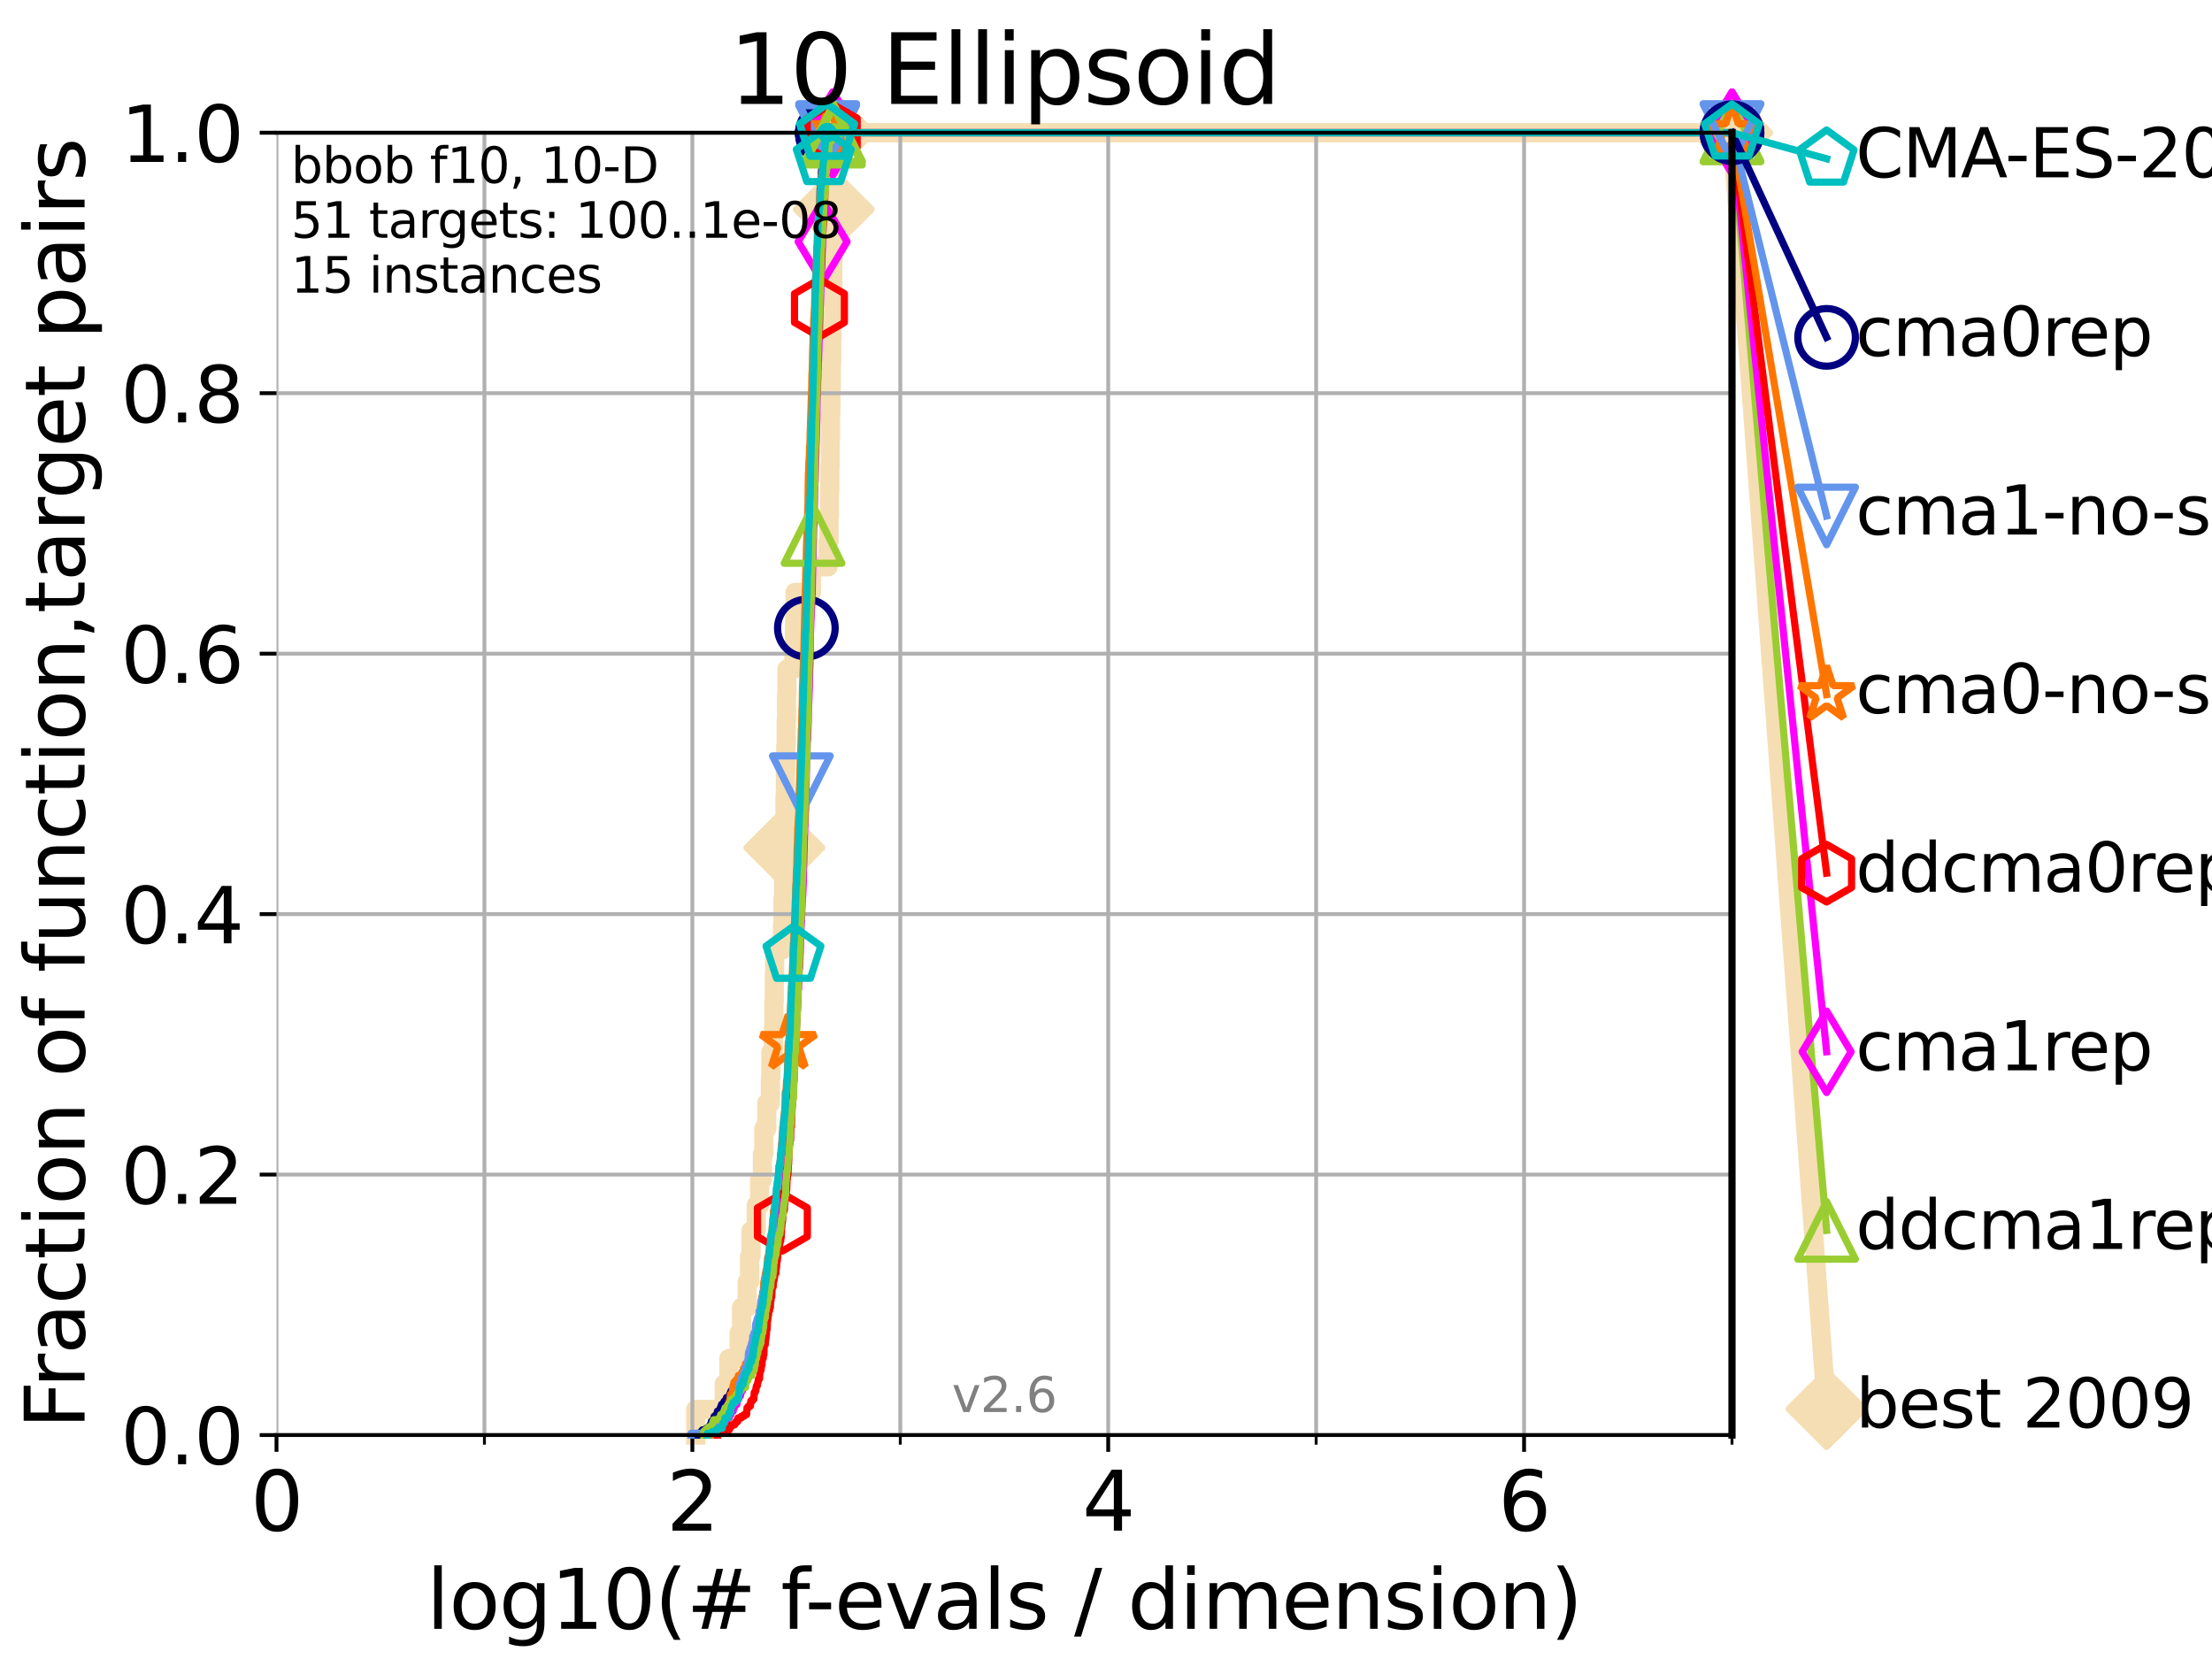 <?xml version="1.0" encoding="utf-8" standalone="no"?>
<!DOCTYPE svg PUBLIC "-//W3C//DTD SVG 1.1//EN"
  "http://www.w3.org/Graphics/SVG/1.1/DTD/svg11.dtd">
<svg xmlns:xlink="http://www.w3.org/1999/xlink" width="460.8pt" height="345.6pt" viewBox="0 0 460.8 345.6" xmlns="http://www.w3.org/2000/svg" version="1.1">
 <defs>
  <style type="text/css">*{stroke-linejoin: round; stroke-linecap: butt}</style>
 </defs>
 <g id="figure_1">
  <g id="patch_1">
   <path d="M 0 345.6 
L 460.8 345.6 
L 460.8 0 
L 0 0 
z
" style="fill: #ffffff"/>
  </g>
  <g id="axes_1">
   <g id="patch_2">
    <path d="M 57.6 298.944 
L 360.806 298.944 
L 360.806 27.648 
L 57.6 27.648 
z
" style="fill: #ffffff"/>
   </g>
   <g id="line2d_1">
    <path d="M 144.932 298.944 
L 144.932 293.624 
L 150.867 293.624 
L 150.867 288.305 
L 151.833 288.305 
L 151.833 282.985 
L 153.979 282.985 
L 153.979 277.666 
L 154.476 277.666 
L 154.476 272.346 
L 155.65 272.346 
L 155.65 267.027 
L 156.156 267.027 
L 156.156 261.707 
L 156.462 261.707 
L 156.462 256.388 
L 157.54 256.388 
L 157.54 251.068 
L 158.241 251.068 
L 158.241 245.749 
L 158.822 245.749 
L 158.822 240.429 
L 159.114 240.429 
L 159.114 235.11 
L 159.734 235.11 
L 159.734 229.79 
L 160.486 229.79 
L 160.486 224.471 
L 160.605 224.471 
L 160.605 219.151 
L 161.126 219.151 
L 161.126 213.832 
L 161.217 213.832 
L 161.217 208.512 
L 161.301 208.512 
L 161.301 203.192 
L 161.369 203.192 
L 161.369 197.873 
L 163.019 197.873 
L 163.019 192.553 
L 163.109 192.553 
L 163.109 187.234 
L 163.24 187.234 
L 163.24 181.914 
L 163.397 181.914 
L 163.397 176.595 
L 163.437 176.595 
L 163.437 171.275 
L 163.539 171.275 
L 163.539 165.956 
L 163.613 165.956 
L 163.613 160.636 
L 163.686 160.636 
L 163.686 155.317 
L 163.78 155.317 
L 163.78 149.997 
L 163.853 149.997 
L 163.853 144.678 
L 163.939 144.678 
L 163.939 139.358 
L 165.404 139.358 
L 165.404 134.039 
L 165.526 134.039 
L 165.526 128.719 
L 165.629 128.719 
L 165.629 123.4 
L 169.044 123.4 
L 169.044 118.08 
L 172.499 118.08 
L 172.499 112.76 
L 172.703 112.76 
L 172.703 107.441 
L 172.798 107.441 
L 172.798 102.121 
L 172.876 102.121 
L 172.876 96.802 
L 172.946 96.802 
L 172.946 91.482 
L 172.995 91.482 
L 172.995 86.163 
L 173.097 86.163 
L 173.097 80.843 
L 173.17 80.843 
L 173.17 75.524 
L 173.262 75.524 
L 173.262 70.204 
L 173.334 70.204 
L 173.334 64.885 
L 173.41 64.885 
L 173.41 59.565 
L 173.498 59.565 
L 173.498 54.246 
L 173.573 54.246 
L 173.573 48.926 
L 173.632 48.926 
L 173.632 43.607 
L 173.687 43.607 
L 173.687 38.287 
L 173.766 38.287 
L 173.766 32.968 
L 173.844 32.968 
L 173.844 27.648 
L 360.806 27.648 
" style="fill: none; stroke: #f5deb3; stroke-width: 4; stroke-linecap: square"/>
   </g>
   <g id="line2d_2">
    <defs>
     <path id="mbd32e5e3a9" d="M -0 7.778 
L 7.778 0 
L 0 -7.778 
L -7.778 -0 
z
" style="stroke: #f5deb3; stroke-width: 1.5; stroke-linejoin: miter"/>
    </defs>
    <g>
     <use xlink:href="#mbd32e5e3a9" x="163.397" y="176.595" style="fill: #f5deb3; stroke: #f5deb3; stroke-width: 1.5; stroke-linejoin: miter"/>
     <use xlink:href="#mbd32e5e3a9" x="173.687" y="43.607" style="fill: #f5deb3; stroke: #f5deb3; stroke-width: 1.5; stroke-linejoin: miter"/>
     <use xlink:href="#mbd32e5e3a9" x="173.844" y="27.648" style="fill: #f5deb3; stroke: #f5deb3; stroke-width: 1.5; stroke-linejoin: miter"/>
     <use xlink:href="#mbd32e5e3a9" x="173.844" y="27.648" style="fill: #f5deb3; stroke: #f5deb3; stroke-width: 1.5; stroke-linejoin: miter"/>
     <use xlink:href="#mbd32e5e3a9" x="360.806" y="27.648" style="fill: #f5deb3; stroke: #f5deb3; stroke-width: 1.5; stroke-linejoin: miter"/>
    </g>
   </g>
   <g id="line2d_3">
    <path style="fill: none; stroke: #f5deb3; stroke-width: 4; stroke-linecap: square"/>
    <g/>
   </g>
   <g id="line2d_4">
    <path d="M 360.806 27.648 
L 380.515 293.518 
" style="fill: none; stroke: #f5deb3; stroke-width: 4; stroke-linecap: square"/>
    <g>
     <use xlink:href="#mbd32e5e3a9" x="360.806" y="27.648" style="fill: #f5deb3; stroke: #f5deb3; stroke-width: 1.5; stroke-linejoin: miter"/>
     <use xlink:href="#mbd32e5e3a9" x="380.515" y="293.518" style="fill: #f5deb3; stroke: #f5deb3; stroke-width: 1.5; stroke-linejoin: miter"/>
    </g>
   </g>
   <g id="matplotlib.axis_1">
    <g id="xtick_1">
     <g id="line2d_5">
      <path d="M 57.6 298.944 
L 57.6 27.648 
" clip-path="url(#p74d649e46b)" style="fill: none; stroke: #b0b0b0; stroke-width: 0.8; stroke-linecap: square"/>
     </g>
     <g id="line2d_6">
      <defs>
       <path id="me9ccac1340" d="M 0 0 
L 0 3.5 
" style="stroke: #000000; stroke-width: 0.8"/>
      </defs>
      <g>
       <use xlink:href="#me9ccac1340" x="57.6" y="298.944" style="stroke: #000000; stroke-width: 0.8"/>
      </g>
     </g>
     <g id="text_1">
      <!-- 0 -->
      <g transform="translate(52.192 318.861)scale(0.17 -0.17)">
       <defs>
        <path id="DejaVuSans-30" d="M 2034 4250 
Q 1547 4250 1301 3770 
Q 1056 3291 1056 2328 
Q 1056 1369 1301 889 
Q 1547 409 2034 409 
Q 2525 409 2770 889 
Q 3016 1369 3016 2328 
Q 3016 3291 2770 3770 
Q 2525 4250 2034 4250 
z
M 2034 4750 
Q 2819 4750 3233 4129 
Q 3647 3509 3647 2328 
Q 3647 1150 3233 529 
Q 2819 -91 2034 -91 
Q 1250 -91 836 529 
Q 422 1150 422 2328 
Q 422 3509 836 4129 
Q 1250 4750 2034 4750 
z
" transform="scale(0.016)"/>
       </defs>
       <use xlink:href="#DejaVuSans-30"/>
      </g>
     </g>
    </g>
    <g id="xtick_2">
     <g id="line2d_7">
      <path d="M 144.23 298.944 
L 144.23 27.648 
" clip-path="url(#p74d649e46b)" style="fill: none; stroke: #b0b0b0; stroke-width: 0.8; stroke-linecap: square"/>
     </g>
     <g id="line2d_8">
      <g>
       <use xlink:href="#me9ccac1340" x="144.23" y="298.944" style="stroke: #000000; stroke-width: 0.8"/>
      </g>
     </g>
     <g id="text_2">
      <!-- 2 -->
      <g transform="translate(138.822 318.861)scale(0.17 -0.17)">
       <defs>
        <path id="DejaVuSans-32" d="M 1228 531 
L 3431 531 
L 3431 0 
L 469 0 
L 469 531 
Q 828 903 1448 1529 
Q 2069 2156 2228 2338 
Q 2531 2678 2651 2914 
Q 2772 3150 2772 3378 
Q 2772 3750 2511 3984 
Q 2250 4219 1831 4219 
Q 1534 4219 1204 4116 
Q 875 4013 500 3803 
L 500 4441 
Q 881 4594 1212 4672 
Q 1544 4750 1819 4750 
Q 2544 4750 2975 4387 
Q 3406 4025 3406 3419 
Q 3406 3131 3298 2873 
Q 3191 2616 2906 2266 
Q 2828 2175 2409 1742 
Q 1991 1309 1228 531 
z
" transform="scale(0.016)"/>
       </defs>
       <use xlink:href="#DejaVuSans-32"/>
      </g>
     </g>
    </g>
    <g id="xtick_3">
     <g id="line2d_9">
      <path d="M 230.861 298.944 
L 230.861 27.648 
" clip-path="url(#p74d649e46b)" style="fill: none; stroke: #b0b0b0; stroke-width: 0.8; stroke-linecap: square"/>
     </g>
     <g id="line2d_10">
      <g>
       <use xlink:href="#me9ccac1340" x="230.861" y="298.944" style="stroke: #000000; stroke-width: 0.8"/>
      </g>
     </g>
     <g id="text_3">
      <!-- 4 -->
      <g transform="translate(225.453 318.861)scale(0.17 -0.17)">
       <defs>
        <path id="DejaVuSans-34" d="M 2419 4116 
L 825 1625 
L 2419 1625 
L 2419 4116 
z
M 2253 4666 
L 3047 4666 
L 3047 1625 
L 3713 1625 
L 3713 1100 
L 3047 1100 
L 3047 0 
L 2419 0 
L 2419 1100 
L 313 1100 
L 313 1709 
L 2253 4666 
z
" transform="scale(0.016)"/>
       </defs>
       <use xlink:href="#DejaVuSans-34"/>
      </g>
     </g>
    </g>
    <g id="xtick_4">
     <g id="line2d_11">
      <path d="M 317.491 298.944 
L 317.491 27.648 
" clip-path="url(#p74d649e46b)" style="fill: none; stroke: #b0b0b0; stroke-width: 0.8; stroke-linecap: square"/>
     </g>
     <g id="line2d_12">
      <g>
       <use xlink:href="#me9ccac1340" x="317.491" y="298.944" style="stroke: #000000; stroke-width: 0.8"/>
      </g>
     </g>
     <g id="text_4">
      <!-- 6 -->
      <g transform="translate(312.083 318.861)scale(0.17 -0.17)">
       <defs>
        <path id="DejaVuSans-36" d="M 2113 2584 
Q 1688 2584 1439 2293 
Q 1191 2003 1191 1497 
Q 1191 994 1439 701 
Q 1688 409 2113 409 
Q 2538 409 2786 701 
Q 3034 994 3034 1497 
Q 3034 2003 2786 2293 
Q 2538 2584 2113 2584 
z
M 3366 4563 
L 3366 3988 
Q 3128 4100 2886 4159 
Q 2644 4219 2406 4219 
Q 1781 4219 1451 3797 
Q 1122 3375 1075 2522 
Q 1259 2794 1537 2939 
Q 1816 3084 2150 3084 
Q 2853 3084 3261 2657 
Q 3669 2231 3669 1497 
Q 3669 778 3244 343 
Q 2819 -91 2113 -91 
Q 1303 -91 875 529 
Q 447 1150 447 2328 
Q 447 3434 972 4092 
Q 1497 4750 2381 4750 
Q 2619 4750 2861 4703 
Q 3103 4656 3366 4563 
z
" transform="scale(0.016)"/>
       </defs>
       <use xlink:href="#DejaVuSans-36"/>
      </g>
     </g>
    </g>
    <g id="xtick_5">
     <g id="line2d_13">
      <path d="M 100.915 298.944 
L 100.915 27.648 
" clip-path="url(#p74d649e46b)" style="fill: none; stroke: #b0b0b0; stroke-width: 0.8; stroke-linecap: square"/>
     </g>
     <g id="line2d_14">
      <defs>
       <path id="m3624983c71" d="M 0 0 
L 0 2 
" style="stroke: #000000; stroke-width: 0.6"/>
      </defs>
      <g>
       <use xlink:href="#m3624983c71" x="100.915" y="298.944" style="stroke: #000000; stroke-width: 0.6"/>
      </g>
     </g>
    </g>
    <g id="xtick_6">
     <g id="line2d_15">
      <path d="M 187.546 298.944 
L 187.546 27.648 
" clip-path="url(#p74d649e46b)" style="fill: none; stroke: #b0b0b0; stroke-width: 0.8; stroke-linecap: square"/>
     </g>
     <g id="line2d_16">
      <g>
       <use xlink:href="#m3624983c71" x="187.546" y="298.944" style="stroke: #000000; stroke-width: 0.6"/>
      </g>
     </g>
    </g>
    <g id="xtick_7">
     <g id="line2d_17">
      <path d="M 274.176 298.944 
L 274.176 27.648 
" clip-path="url(#p74d649e46b)" style="fill: none; stroke: #b0b0b0; stroke-width: 0.8; stroke-linecap: square"/>
     </g>
     <g id="line2d_18">
      <g>
       <use xlink:href="#m3624983c71" x="274.176" y="298.944" style="stroke: #000000; stroke-width: 0.6"/>
      </g>
     </g>
    </g>
    <g id="xtick_8">
     <g id="line2d_19">
      <path d="M 360.806 298.944 
L 360.806 27.648 
" clip-path="url(#p74d649e46b)" style="fill: none; stroke: #b0b0b0; stroke-width: 0.8; stroke-linecap: square"/>
     </g>
     <g id="line2d_20">
      <g>
       <use xlink:href="#m3624983c71" x="360.806" y="298.944" style="stroke: #000000; stroke-width: 0.6"/>
      </g>
     </g>
    </g>
    <g id="text_5">
     <!-- log10(# f-evals / dimension) -->
     <g transform="translate(88.823 339.314)scale(0.17 -0.17)">
      <defs>
       <path id="DejaVuSans-6c" d="M 603 4863 
L 1178 4863 
L 1178 0 
L 603 0 
L 603 4863 
z
" transform="scale(0.016)"/>
       <path id="DejaVuSans-6f" d="M 1959 3097 
Q 1497 3097 1228 2736 
Q 959 2375 959 1747 
Q 959 1119 1226 758 
Q 1494 397 1959 397 
Q 2419 397 2687 759 
Q 2956 1122 2956 1747 
Q 2956 2369 2687 2733 
Q 2419 3097 1959 3097 
z
M 1959 3584 
Q 2709 3584 3137 3096 
Q 3566 2609 3566 1747 
Q 3566 888 3137 398 
Q 2709 -91 1959 -91 
Q 1206 -91 779 398 
Q 353 888 353 1747 
Q 353 2609 779 3096 
Q 1206 3584 1959 3584 
z
" transform="scale(0.016)"/>
       <path id="DejaVuSans-67" d="M 2906 1791 
Q 2906 2416 2648 2759 
Q 2391 3103 1925 3103 
Q 1463 3103 1205 2759 
Q 947 2416 947 1791 
Q 947 1169 1205 825 
Q 1463 481 1925 481 
Q 2391 481 2648 825 
Q 2906 1169 2906 1791 
z
M 3481 434 
Q 3481 -459 3084 -895 
Q 2688 -1331 1869 -1331 
Q 1566 -1331 1297 -1286 
Q 1028 -1241 775 -1147 
L 775 -588 
Q 1028 -725 1275 -790 
Q 1522 -856 1778 -856 
Q 2344 -856 2625 -561 
Q 2906 -266 2906 331 
L 2906 616 
Q 2728 306 2450 153 
Q 2172 0 1784 0 
Q 1141 0 747 490 
Q 353 981 353 1791 
Q 353 2603 747 3093 
Q 1141 3584 1784 3584 
Q 2172 3584 2450 3431 
Q 2728 3278 2906 2969 
L 2906 3500 
L 3481 3500 
L 3481 434 
z
" transform="scale(0.016)"/>
       <path id="DejaVuSans-31" d="M 794 531 
L 1825 531 
L 1825 4091 
L 703 3866 
L 703 4441 
L 1819 4666 
L 2450 4666 
L 2450 531 
L 3481 531 
L 3481 0 
L 794 0 
L 794 531 
z
" transform="scale(0.016)"/>
       <path id="DejaVuSans-28" d="M 1984 4856 
Q 1566 4138 1362 3434 
Q 1159 2731 1159 2009 
Q 1159 1288 1364 580 
Q 1569 -128 1984 -844 
L 1484 -844 
Q 1016 -109 783 600 
Q 550 1309 550 2009 
Q 550 2706 781 3412 
Q 1013 4119 1484 4856 
L 1984 4856 
z
" transform="scale(0.016)"/>
       <path id="DejaVuSans-23" d="M 3272 2816 
L 2363 2816 
L 2100 1772 
L 3016 1772 
L 3272 2816 
z
M 2803 4594 
L 2478 3297 
L 3391 3297 
L 3719 4594 
L 4219 4594 
L 3897 3297 
L 4872 3297 
L 4872 2816 
L 3775 2816 
L 3519 1772 
L 4513 1772 
L 4513 1294 
L 3397 1294 
L 3072 0 
L 2572 0 
L 2894 1294 
L 1978 1294 
L 1656 0 
L 1153 0 
L 1478 1294 
L 494 1294 
L 494 1772 
L 1594 1772 
L 1856 2816 
L 850 2816 
L 850 3297 
L 1978 3297 
L 2297 4594 
L 2803 4594 
z
" transform="scale(0.016)"/>
       <path id="DejaVuSans-20" transform="scale(0.016)"/>
       <path id="DejaVuSans-66" d="M 2375 4863 
L 2375 4384 
L 1825 4384 
Q 1516 4384 1395 4259 
Q 1275 4134 1275 3809 
L 1275 3500 
L 2222 3500 
L 2222 3053 
L 1275 3053 
L 1275 0 
L 697 0 
L 697 3053 
L 147 3053 
L 147 3500 
L 697 3500 
L 697 3744 
Q 697 4328 969 4595 
Q 1241 4863 1831 4863 
L 2375 4863 
z
" transform="scale(0.016)"/>
       <path id="DejaVuSans-2d" d="M 313 2009 
L 1997 2009 
L 1997 1497 
L 313 1497 
L 313 2009 
z
" transform="scale(0.016)"/>
       <path id="DejaVuSans-65" d="M 3597 1894 
L 3597 1613 
L 953 1613 
Q 991 1019 1311 708 
Q 1631 397 2203 397 
Q 2534 397 2845 478 
Q 3156 559 3463 722 
L 3463 178 
Q 3153 47 2828 -22 
Q 2503 -91 2169 -91 
Q 1331 -91 842 396 
Q 353 884 353 1716 
Q 353 2575 817 3079 
Q 1281 3584 2069 3584 
Q 2775 3584 3186 3129 
Q 3597 2675 3597 1894 
z
M 3022 2063 
Q 3016 2534 2758 2815 
Q 2500 3097 2075 3097 
Q 1594 3097 1305 2825 
Q 1016 2553 972 2059 
L 3022 2063 
z
" transform="scale(0.016)"/>
       <path id="DejaVuSans-76" d="M 191 3500 
L 800 3500 
L 1894 563 
L 2988 3500 
L 3597 3500 
L 2284 0 
L 1503 0 
L 191 3500 
z
" transform="scale(0.016)"/>
       <path id="DejaVuSans-61" d="M 2194 1759 
Q 1497 1759 1228 1600 
Q 959 1441 959 1056 
Q 959 750 1161 570 
Q 1363 391 1709 391 
Q 2188 391 2477 730 
Q 2766 1069 2766 1631 
L 2766 1759 
L 2194 1759 
z
M 3341 1997 
L 3341 0 
L 2766 0 
L 2766 531 
Q 2569 213 2275 61 
Q 1981 -91 1556 -91 
Q 1019 -91 701 211 
Q 384 513 384 1019 
Q 384 1609 779 1909 
Q 1175 2209 1959 2209 
L 2766 2209 
L 2766 2266 
Q 2766 2663 2505 2880 
Q 2244 3097 1772 3097 
Q 1472 3097 1187 3025 
Q 903 2953 641 2809 
L 641 3341 
Q 956 3463 1253 3523 
Q 1550 3584 1831 3584 
Q 2591 3584 2966 3190 
Q 3341 2797 3341 1997 
z
" transform="scale(0.016)"/>
       <path id="DejaVuSans-73" d="M 2834 3397 
L 2834 2853 
Q 2591 2978 2328 3040 
Q 2066 3103 1784 3103 
Q 1356 3103 1142 2972 
Q 928 2841 928 2578 
Q 928 2378 1081 2264 
Q 1234 2150 1697 2047 
L 1894 2003 
Q 2506 1872 2764 1633 
Q 3022 1394 3022 966 
Q 3022 478 2636 193 
Q 2250 -91 1575 -91 
Q 1294 -91 989 -36 
Q 684 19 347 128 
L 347 722 
Q 666 556 975 473 
Q 1284 391 1588 391 
Q 1994 391 2212 530 
Q 2431 669 2431 922 
Q 2431 1156 2273 1281 
Q 2116 1406 1581 1522 
L 1381 1569 
Q 847 1681 609 1914 
Q 372 2147 372 2553 
Q 372 3047 722 3315 
Q 1072 3584 1716 3584 
Q 2034 3584 2315 3537 
Q 2597 3491 2834 3397 
z
" transform="scale(0.016)"/>
       <path id="DejaVuSans-2f" d="M 1625 4666 
L 2156 4666 
L 531 -594 
L 0 -594 
L 1625 4666 
z
" transform="scale(0.016)"/>
       <path id="DejaVuSans-64" d="M 2906 2969 
L 2906 4863 
L 3481 4863 
L 3481 0 
L 2906 0 
L 2906 525 
Q 2725 213 2448 61 
Q 2172 -91 1784 -91 
Q 1150 -91 751 415 
Q 353 922 353 1747 
Q 353 2572 751 3078 
Q 1150 3584 1784 3584 
Q 2172 3584 2448 3432 
Q 2725 3281 2906 2969 
z
M 947 1747 
Q 947 1113 1208 752 
Q 1469 391 1925 391 
Q 2381 391 2643 752 
Q 2906 1113 2906 1747 
Q 2906 2381 2643 2742 
Q 2381 3103 1925 3103 
Q 1469 3103 1208 2742 
Q 947 2381 947 1747 
z
" transform="scale(0.016)"/>
       <path id="DejaVuSans-69" d="M 603 3500 
L 1178 3500 
L 1178 0 
L 603 0 
L 603 3500 
z
M 603 4863 
L 1178 4863 
L 1178 4134 
L 603 4134 
L 603 4863 
z
" transform="scale(0.016)"/>
       <path id="DejaVuSans-6d" d="M 3328 2828 
Q 3544 3216 3844 3400 
Q 4144 3584 4550 3584 
Q 5097 3584 5394 3201 
Q 5691 2819 5691 2113 
L 5691 0 
L 5113 0 
L 5113 2094 
Q 5113 2597 4934 2840 
Q 4756 3084 4391 3084 
Q 3944 3084 3684 2787 
Q 3425 2491 3425 1978 
L 3425 0 
L 2847 0 
L 2847 2094 
Q 2847 2600 2669 2842 
Q 2491 3084 2119 3084 
Q 1678 3084 1418 2786 
Q 1159 2488 1159 1978 
L 1159 0 
L 581 0 
L 581 3500 
L 1159 3500 
L 1159 2956 
Q 1356 3278 1631 3431 
Q 1906 3584 2284 3584 
Q 2666 3584 2933 3390 
Q 3200 3197 3328 2828 
z
" transform="scale(0.016)"/>
       <path id="DejaVuSans-6e" d="M 3513 2113 
L 3513 0 
L 2938 0 
L 2938 2094 
Q 2938 2591 2744 2837 
Q 2550 3084 2163 3084 
Q 1697 3084 1428 2787 
Q 1159 2491 1159 1978 
L 1159 0 
L 581 0 
L 581 3500 
L 1159 3500 
L 1159 2956 
Q 1366 3272 1645 3428 
Q 1925 3584 2291 3584 
Q 2894 3584 3203 3211 
Q 3513 2838 3513 2113 
z
" transform="scale(0.016)"/>
       <path id="DejaVuSans-29" d="M 513 4856 
L 1013 4856 
Q 1481 4119 1714 3412 
Q 1947 2706 1947 2009 
Q 1947 1309 1714 600 
Q 1481 -109 1013 -844 
L 513 -844 
Q 928 -128 1133 580 
Q 1338 1288 1338 2009 
Q 1338 2731 1133 3434 
Q 928 4138 513 4856 
z
" transform="scale(0.016)"/>
      </defs>
      <use xlink:href="#DejaVuSans-6c"/>
      <use xlink:href="#DejaVuSans-6f" x="27.783"/>
      <use xlink:href="#DejaVuSans-67" x="88.965"/>
      <use xlink:href="#DejaVuSans-31" x="152.441"/>
      <use xlink:href="#DejaVuSans-30" x="216.064"/>
      <use xlink:href="#DejaVuSans-28" x="279.688"/>
      <use xlink:href="#DejaVuSans-23" x="318.701"/>
      <use xlink:href="#DejaVuSans-20" x="402.49"/>
      <use xlink:href="#DejaVuSans-66" x="434.277"/>
      <use xlink:href="#DejaVuSans-2d" x="463.982"/>
      <use xlink:href="#DejaVuSans-65" x="500.066"/>
      <use xlink:href="#DejaVuSans-76" x="561.59"/>
      <use xlink:href="#DejaVuSans-61" x="620.77"/>
      <use xlink:href="#DejaVuSans-6c" x="682.049"/>
      <use xlink:href="#DejaVuSans-73" x="709.832"/>
      <use xlink:href="#DejaVuSans-20" x="761.932"/>
      <use xlink:href="#DejaVuSans-2f" x="793.719"/>
      <use xlink:href="#DejaVuSans-20" x="827.41"/>
      <use xlink:href="#DejaVuSans-64" x="859.197"/>
      <use xlink:href="#DejaVuSans-69" x="922.674"/>
      <use xlink:href="#DejaVuSans-6d" x="950.457"/>
      <use xlink:href="#DejaVuSans-65" x="1047.869"/>
      <use xlink:href="#DejaVuSans-6e" x="1109.393"/>
      <use xlink:href="#DejaVuSans-73" x="1172.771"/>
      <use xlink:href="#DejaVuSans-69" x="1224.871"/>
      <use xlink:href="#DejaVuSans-6f" x="1252.654"/>
      <use xlink:href="#DejaVuSans-6e" x="1313.836"/>
      <use xlink:href="#DejaVuSans-29" x="1377.215"/>
     </g>
    </g>
   </g>
   <g id="matplotlib.axis_2">
    <g id="ytick_1">
     <g id="line2d_21">
      <path d="M 57.6 298.944 
L 360.806 298.944 
" clip-path="url(#p74d649e46b)" style="fill: none; stroke: #b0b0b0; stroke-width: 0.8; stroke-linecap: square"/>
     </g>
     <g id="line2d_22">
      <defs>
       <path id="m161c30a36e" d="M 0 0 
L -3.5 0 
" style="stroke: #000000; stroke-width: 0.8"/>
      </defs>
      <g>
       <use xlink:href="#m161c30a36e" x="57.6" y="298.944" style="stroke: #000000; stroke-width: 0.8"/>
      </g>
     </g>
     <g id="text_6">
      <!-- 0.0 -->
      <g transform="translate(25.155 305.023)scale(0.16 -0.16)">
       <defs>
        <path id="DejaVuSans-2e" d="M 684 794 
L 1344 794 
L 1344 0 
L 684 0 
L 684 794 
z
" transform="scale(0.016)"/>
       </defs>
       <use xlink:href="#DejaVuSans-30"/>
       <use xlink:href="#DejaVuSans-2e" x="63.623"/>
       <use xlink:href="#DejaVuSans-30" x="95.41"/>
      </g>
     </g>
    </g>
    <g id="ytick_2">
     <g id="line2d_23">
      <path d="M 57.6 244.685 
L 360.806 244.685 
" clip-path="url(#p74d649e46b)" style="fill: none; stroke: #b0b0b0; stroke-width: 0.8; stroke-linecap: square"/>
     </g>
     <g id="line2d_24">
      <g>
       <use xlink:href="#m161c30a36e" x="57.6" y="244.685" style="stroke: #000000; stroke-width: 0.8"/>
      </g>
     </g>
     <g id="text_7">
      <!-- 0.2 -->
      <g transform="translate(25.155 250.764)scale(0.16 -0.16)">
       <use xlink:href="#DejaVuSans-30"/>
       <use xlink:href="#DejaVuSans-2e" x="63.623"/>
       <use xlink:href="#DejaVuSans-32" x="95.41"/>
      </g>
     </g>
    </g>
    <g id="ytick_3">
     <g id="line2d_25">
      <path d="M 57.6 190.426 
L 360.806 190.426 
" clip-path="url(#p74d649e46b)" style="fill: none; stroke: #b0b0b0; stroke-width: 0.8; stroke-linecap: square"/>
     </g>
     <g id="line2d_26">
      <g>
       <use xlink:href="#m161c30a36e" x="57.6" y="190.426" style="stroke: #000000; stroke-width: 0.8"/>
      </g>
     </g>
     <g id="text_8">
      <!-- 0.4 -->
      <g transform="translate(25.155 196.504)scale(0.16 -0.16)">
       <use xlink:href="#DejaVuSans-30"/>
       <use xlink:href="#DejaVuSans-2e" x="63.623"/>
       <use xlink:href="#DejaVuSans-34" x="95.41"/>
      </g>
     </g>
    </g>
    <g id="ytick_4">
     <g id="line2d_27">
      <path d="M 57.6 136.166 
L 360.806 136.166 
" clip-path="url(#p74d649e46b)" style="fill: none; stroke: #b0b0b0; stroke-width: 0.8; stroke-linecap: square"/>
     </g>
     <g id="line2d_28">
      <g>
       <use xlink:href="#m161c30a36e" x="57.6" y="136.166" style="stroke: #000000; stroke-width: 0.8"/>
      </g>
     </g>
     <g id="text_9">
      <!-- 0.6 -->
      <g transform="translate(25.155 142.245)scale(0.16 -0.16)">
       <use xlink:href="#DejaVuSans-30"/>
       <use xlink:href="#DejaVuSans-2e" x="63.623"/>
       <use xlink:href="#DejaVuSans-36" x="95.41"/>
      </g>
     </g>
    </g>
    <g id="ytick_5">
     <g id="line2d_29">
      <path d="M 57.6 81.907 
L 360.806 81.907 
" clip-path="url(#p74d649e46b)" style="fill: none; stroke: #b0b0b0; stroke-width: 0.8; stroke-linecap: square"/>
     </g>
     <g id="line2d_30">
      <g>
       <use xlink:href="#m161c30a36e" x="57.6" y="81.907" style="stroke: #000000; stroke-width: 0.8"/>
      </g>
     </g>
     <g id="text_10">
      <!-- 0.8 -->
      <g transform="translate(25.155 87.986)scale(0.16 -0.16)">
       <defs>
        <path id="DejaVuSans-38" d="M 2034 2216 
Q 1584 2216 1326 1975 
Q 1069 1734 1069 1313 
Q 1069 891 1326 650 
Q 1584 409 2034 409 
Q 2484 409 2743 651 
Q 3003 894 3003 1313 
Q 3003 1734 2745 1975 
Q 2488 2216 2034 2216 
z
M 1403 2484 
Q 997 2584 770 2862 
Q 544 3141 544 3541 
Q 544 4100 942 4425 
Q 1341 4750 2034 4750 
Q 2731 4750 3128 4425 
Q 3525 4100 3525 3541 
Q 3525 3141 3298 2862 
Q 3072 2584 2669 2484 
Q 3125 2378 3379 2068 
Q 3634 1759 3634 1313 
Q 3634 634 3220 271 
Q 2806 -91 2034 -91 
Q 1263 -91 848 271 
Q 434 634 434 1313 
Q 434 1759 690 2068 
Q 947 2378 1403 2484 
z
M 1172 3481 
Q 1172 3119 1398 2916 
Q 1625 2713 2034 2713 
Q 2441 2713 2670 2916 
Q 2900 3119 2900 3481 
Q 2900 3844 2670 4047 
Q 2441 4250 2034 4250 
Q 1625 4250 1398 4047 
Q 1172 3844 1172 3481 
z
" transform="scale(0.016)"/>
       </defs>
       <use xlink:href="#DejaVuSans-30"/>
       <use xlink:href="#DejaVuSans-2e" x="63.623"/>
       <use xlink:href="#DejaVuSans-38" x="95.41"/>
      </g>
     </g>
    </g>
    <g id="ytick_6">
     <g id="line2d_31">
      <path d="M 57.6 27.648 
L 360.806 27.648 
" clip-path="url(#p74d649e46b)" style="fill: none; stroke: #b0b0b0; stroke-width: 0.8; stroke-linecap: square"/>
     </g>
     <g id="line2d_32">
      <g>
       <use xlink:href="#m161c30a36e" x="57.6" y="27.648" style="stroke: #000000; stroke-width: 0.8"/>
      </g>
     </g>
     <g id="text_11">
      <!-- 1.0 -->
      <g transform="translate(25.155 33.727)scale(0.16 -0.16)">
       <use xlink:href="#DejaVuSans-31"/>
       <use xlink:href="#DejaVuSans-2e" x="63.623"/>
       <use xlink:href="#DejaVuSans-30" x="95.41"/>
      </g>
     </g>
    </g>
    <g id="text_12">
     <!-- Fraction of function,target pairs -->
     <g transform="translate(17.62 297.681)rotate(-90)scale(0.17 -0.17)">
      <defs>
       <path id="DejaVuSans-46" d="M 628 4666 
L 3309 4666 
L 3309 4134 
L 1259 4134 
L 1259 2759 
L 3109 2759 
L 3109 2228 
L 1259 2228 
L 1259 0 
L 628 0 
L 628 4666 
z
" transform="scale(0.016)"/>
       <path id="DejaVuSans-72" d="M 2631 2963 
Q 2534 3019 2420 3045 
Q 2306 3072 2169 3072 
Q 1681 3072 1420 2755 
Q 1159 2438 1159 1844 
L 1159 0 
L 581 0 
L 581 3500 
L 1159 3500 
L 1159 2956 
Q 1341 3275 1631 3429 
Q 1922 3584 2338 3584 
Q 2397 3584 2469 3576 
Q 2541 3569 2628 3553 
L 2631 2963 
z
" transform="scale(0.016)"/>
       <path id="DejaVuSans-63" d="M 3122 3366 
L 3122 2828 
Q 2878 2963 2633 3030 
Q 2388 3097 2138 3097 
Q 1578 3097 1268 2742 
Q 959 2388 959 1747 
Q 959 1106 1268 751 
Q 1578 397 2138 397 
Q 2388 397 2633 464 
Q 2878 531 3122 666 
L 3122 134 
Q 2881 22 2623 -34 
Q 2366 -91 2075 -91 
Q 1284 -91 818 406 
Q 353 903 353 1747 
Q 353 2603 823 3093 
Q 1294 3584 2113 3584 
Q 2378 3584 2631 3529 
Q 2884 3475 3122 3366 
z
" transform="scale(0.016)"/>
       <path id="DejaVuSans-74" d="M 1172 4494 
L 1172 3500 
L 2356 3500 
L 2356 3053 
L 1172 3053 
L 1172 1153 
Q 1172 725 1289 603 
Q 1406 481 1766 481 
L 2356 481 
L 2356 0 
L 1766 0 
Q 1100 0 847 248 
Q 594 497 594 1153 
L 594 3053 
L 172 3053 
L 172 3500 
L 594 3500 
L 594 4494 
L 1172 4494 
z
" transform="scale(0.016)"/>
       <path id="DejaVuSans-75" d="M 544 1381 
L 544 3500 
L 1119 3500 
L 1119 1403 
Q 1119 906 1312 657 
Q 1506 409 1894 409 
Q 2359 409 2629 706 
Q 2900 1003 2900 1516 
L 2900 3500 
L 3475 3500 
L 3475 0 
L 2900 0 
L 2900 538 
Q 2691 219 2414 64 
Q 2138 -91 1772 -91 
Q 1169 -91 856 284 
Q 544 659 544 1381 
z
M 1991 3584 
L 1991 3584 
z
" transform="scale(0.016)"/>
       <path id="DejaVuSans-2c" d="M 750 794 
L 1409 794 
L 1409 256 
L 897 -744 
L 494 -744 
L 750 256 
L 750 794 
z
" transform="scale(0.016)"/>
       <path id="DejaVuSans-70" d="M 1159 525 
L 1159 -1331 
L 581 -1331 
L 581 3500 
L 1159 3500 
L 1159 2969 
Q 1341 3281 1617 3432 
Q 1894 3584 2278 3584 
Q 2916 3584 3314 3078 
Q 3713 2572 3713 1747 
Q 3713 922 3314 415 
Q 2916 -91 2278 -91 
Q 1894 -91 1617 61 
Q 1341 213 1159 525 
z
M 3116 1747 
Q 3116 2381 2855 2742 
Q 2594 3103 2138 3103 
Q 1681 3103 1420 2742 
Q 1159 2381 1159 1747 
Q 1159 1113 1420 752 
Q 1681 391 2138 391 
Q 2594 391 2855 752 
Q 3116 1113 3116 1747 
z
" transform="scale(0.016)"/>
      </defs>
      <use xlink:href="#DejaVuSans-46"/>
      <use xlink:href="#DejaVuSans-72" x="50.27"/>
      <use xlink:href="#DejaVuSans-61" x="91.383"/>
      <use xlink:href="#DejaVuSans-63" x="152.662"/>
      <use xlink:href="#DejaVuSans-74" x="207.643"/>
      <use xlink:href="#DejaVuSans-69" x="246.852"/>
      <use xlink:href="#DejaVuSans-6f" x="274.635"/>
      <use xlink:href="#DejaVuSans-6e" x="335.816"/>
      <use xlink:href="#DejaVuSans-20" x="399.195"/>
      <use xlink:href="#DejaVuSans-6f" x="430.982"/>
      <use xlink:href="#DejaVuSans-66" x="492.164"/>
      <use xlink:href="#DejaVuSans-20" x="527.369"/>
      <use xlink:href="#DejaVuSans-66" x="559.156"/>
      <use xlink:href="#DejaVuSans-75" x="594.361"/>
      <use xlink:href="#DejaVuSans-6e" x="657.74"/>
      <use xlink:href="#DejaVuSans-63" x="721.119"/>
      <use xlink:href="#DejaVuSans-74" x="776.1"/>
      <use xlink:href="#DejaVuSans-69" x="815.309"/>
      <use xlink:href="#DejaVuSans-6f" x="843.092"/>
      <use xlink:href="#DejaVuSans-6e" x="904.273"/>
      <use xlink:href="#DejaVuSans-2c" x="967.652"/>
      <use xlink:href="#DejaVuSans-74" x="999.439"/>
      <use xlink:href="#DejaVuSans-61" x="1038.648"/>
      <use xlink:href="#DejaVuSans-72" x="1099.928"/>
      <use xlink:href="#DejaVuSans-67" x="1139.291"/>
      <use xlink:href="#DejaVuSans-65" x="1202.768"/>
      <use xlink:href="#DejaVuSans-74" x="1264.291"/>
      <use xlink:href="#DejaVuSans-20" x="1303.5"/>
      <use xlink:href="#DejaVuSans-70" x="1335.287"/>
      <use xlink:href="#DejaVuSans-61" x="1398.764"/>
      <use xlink:href="#DejaVuSans-69" x="1460.043"/>
      <use xlink:href="#DejaVuSans-72" x="1487.826"/>
      <use xlink:href="#DejaVuSans-73" x="1528.939"/>
     </g>
    </g>
   </g>
   <g id="line2d_33">
    <defs>
     <path id="m56516e2aef" d="M 0 1.5 
C 0.398 1.5 0.779 1.342 1.061 1.061 
C 1.342 0.779 1.5 0.398 1.5 0 
C 1.5 -0.398 1.342 -0.779 1.061 -1.061 
C 0.779 -1.342 0.398 -1.5 0 -1.5 
C -0.398 -1.5 -0.779 -1.342 -1.061 -1.061 
C -1.342 -0.779 -1.5 -0.398 -1.5 0 
C -1.5 0.398 -1.342 0.779 -1.061 1.061 
C -0.779 1.342 -0.398 1.5 0 1.5 
z
" style="stroke: #f5deb3"/>
    </defs>
    <g>
     <use xlink:href="#m56516e2aef" x="173.844" y="27.648" style="fill: #f5deb3; stroke: #f5deb3"/>
     <use xlink:href="#m56516e2aef" x="173.844" y="27.648" style="fill: #f5deb3; stroke: #f5deb3"/>
    </g>
   </g>
   <g id="line2d_34">
    <defs>
     <path id="m8dc3b8141b" d="M 0 1.5 
C 0.398 1.5 0.779 1.342 1.061 1.061 
C 1.342 0.779 1.5 0.398 1.5 0 
C 1.5 -0.398 1.342 -0.779 1.061 -1.061 
C 0.779 -1.342 0.398 -1.5 0 -1.5 
C -0.398 -1.5 -0.779 -1.342 -1.061 -1.061 
C -1.342 -0.779 -1.5 -0.398 -1.5 0 
C -1.5 0.398 -1.342 0.779 -1.061 1.061 
C -0.779 1.342 -0.398 1.5 0 1.5 
z
" style="stroke: #000080"/>
    </defs>
    <g>
     <use xlink:href="#m8dc3b8141b" x="172.365" y="27.648" style="fill: #000080; stroke: #000080"/>
     <use xlink:href="#m8dc3b8141b" x="172.365" y="27.648" style="fill: #000080; stroke: #000080"/>
    </g>
   </g>
   <g id="line2d_35">
    <path d="M 145.309 298.944 
L 145.309 298.589 
L 146.023 298.589 
L 146.023 298.235 
L 146.312 298.235 
L 146.312 297.88 
L 147.119 297.88 
L 147.119 297.525 
L 147.754 297.525 
L 147.754 297.171 
L 147.894 297.171 
L 147.894 296.816 
L 148.079 296.816 
L 148.186 296.107 
L 148.533 296.107 
L 148.533 295.752 
L 148.741 295.752 
L 148.771 295.043 
L 149.151 295.043 
L 149.151 294.688 
L 149.439 294.688 
L 149.453 293.979 
L 149.918 293.979 
L 149.918 293.624 
L 150.042 293.624 
L 150.042 293.27 
L 150.194 293.27 
L 150.194 292.915 
L 150.317 292.915 
L 150.317 292.561 
L 150.681 292.561 
L 150.681 292.206 
L 150.893 292.206 
L 150.893 291.851 
L 151.336 291.851 
L 151.336 291.142 
L 151.958 291.142 
L 151.995 290.433 
L 152.144 290.433 
L 152.144 290.078 
L 152.292 290.078 
L 152.292 289.723 
L 153.06 289.723 
L 153.06 289.369 
L 153.49 289.369 
L 153.502 288.66 
L 153.844 288.66 
L 153.844 288.305 
L 153.956 288.305 
L 154.057 287.596 
L 154.079 287.596 
L 154.101 286.886 
L 154.498 286.886 
L 154.498 286.532 
L 154.682 286.532 
L 154.682 286.177 
L 154.811 286.177 
L 154.811 285.822 
L 155.141 285.822 
L 155.141 285.468 
L 155.433 285.468 
L 155.433 285.113 
L 155.629 285.113 
L 155.629 284.759 
L 155.772 284.759 
L 155.823 284.049 
L 155.925 284.049 
L 155.925 283.695 
L 156.225 283.695 
L 156.225 283.34 
L 156.687 283.34 
L 156.726 282.631 
L 156.89 282.631 
L 156.947 281.922 
L 157.052 281.922 
L 157.052 281.567 
L 157.335 281.567 
L 157.335 281.212 
L 157.633 281.212 
L 157.679 280.148 
L 157.835 280.148 
L 157.889 279.439 
L 158.053 279.439 
L 158.053 279.084 
L 158.481 279.084 
L 158.586 276.957 
L 158.613 276.957 
L 158.613 276.602 
L 158.839 276.602 
L 158.839 276.247 
L 159.028 276.247 
L 159.105 274.829 
L 159.165 274.829 
L 159.267 273.056 
L 159.284 273.056 
L 159.292 272.346 
L 159.535 272.346 
L 159.535 271.992 
L 159.776 271.992 
L 159.792 271.282 
L 159.915 271.282 
L 160.013 269.509 
L 160.029 269.509 
L 160.029 269.155 
L 160.142 269.155 
L 160.159 268.445 
L 160.279 268.445 
L 160.343 267.381 
L 160.407 267.381 
L 160.407 267.027 
L 160.55 267.027 
L 160.637 266.318 
L 160.691 266.318 
L 160.801 265.254 
L 160.91 265.254 
L 161.018 263.48 
L 161.056 263.48 
L 161.118 262.417 
L 161.179 262.417 
L 161.278 261.707 
L 161.339 261.707 
L 161.339 261.353 
L 161.452 261.353 
L 161.55 260.289 
L 161.58 260.289 
L 161.654 259.225 
L 161.751 259.225 
L 161.855 256.742 
L 161.884 256.742 
L 161.972 255.678 
L 162.016 255.678 
L 162.096 254.615 
L 162.133 254.615 
L 162.227 253.196 
L 162.248 253.196 
L 162.277 252.132 
L 162.556 252.132 
L 162.662 251.068 
L 162.67 251.068 
L 162.733 248.94 
L 162.789 248.94 
L 162.859 247.877 
L 162.929 247.877 
L 162.929 247.522 
L 163.047 247.522 
L 163.157 246.103 
L 163.178 246.103 
L 163.274 243.976 
L 163.301 243.976 
L 163.349 242.912 
L 163.437 242.912 
L 163.478 241.493 
L 163.559 241.493 
L 163.66 240.075 
L 163.673 240.075 
L 163.753 237.947 
L 163.8 237.947 
L 163.879 236.528 
L 163.985 236.528 
L 164.09 232.627 
L 164.103 232.627 
L 164.201 231.209 
L 164.24 231.209 
L 164.35 229.081 
L 164.369 229.081 
L 164.479 226.598 
L 164.498 226.598 
L 164.562 225.18 
L 164.613 225.18 
L 164.708 222.343 
L 164.74 222.343 
L 164.828 218.442 
L 164.941 218.442 
L 165.01 215.605 
L 165.066 215.605 
L 165.171 213.122 
L 165.183 213.122 
L 165.282 208.867 
L 165.325 208.867 
L 165.398 205.32 
L 165.477 205.32 
L 165.587 202.129 
L 165.599 202.129 
L 165.707 198.582 
L 165.725 198.582 
L 165.833 195.39 
L 165.839 195.39 
L 165.94 192.199 
L 166.017 192.199 
L 166.105 189.007 
L 166.135 189.007 
L 166.24 182.978 
L 166.252 182.978 
L 166.356 178.013 
L 166.374 178.013 
L 166.484 174.112 
L 166.495 174.112 
L 166.599 170.211 
L 166.616 170.211 
L 166.718 166.665 
L 166.73 166.665 
L 166.826 163.828 
L 166.866 163.828 
L 166.973 158.508 
L 166.978 158.508 
L 167.074 156.735 
L 167.102 156.735 
L 167.191 151.416 
L 167.213 151.416 
L 167.323 149.643 
L 167.334 149.643 
L 167.439 147.16 
L 167.466 147.16 
L 167.575 143.968 
L 167.581 143.968 
L 167.662 141.131 
L 167.7 141.131 
L 167.808 137.585 
L 167.818 137.585 
L 167.925 132.265 
L 167.936 132.265 
L 168.042 129.074 
L 168.048 129.074 
L 168.159 124.109 
L 168.196 124.109 
L 168.301 119.853 
L 168.316 119.853 
L 168.41 114.888 
L 168.441 114.888 
L 168.545 112.76 
L 168.56 112.76 
L 168.658 110.987 
L 168.679 110.987 
L 168.781 103.895 
L 168.801 103.895 
L 168.908 101.058 
L 168.918 101.058 
L 169.024 98.22 
L 169.034 98.22 
L 169.145 92.901 
L 169.165 92.901 
L 169.255 89.355 
L 169.279 89.355 
L 169.378 84.744 
L 169.398 84.744 
L 169.502 79.07 
L 169.511 79.07 
L 169.614 75.878 
L 169.653 75.878 
L 169.76 70.914 
L 169.779 70.914 
L 169.876 67.722 
L 169.919 67.722 
L 170.024 63.466 
L 170.039 63.466 
L 170.143 59.211 
L 170.153 59.211 
L 170.262 55.664 
L 170.271 55.664 
L 170.37 51.054 
L 170.403 51.054 
L 170.487 46.798 
L 170.538 46.798 
L 170.635 43.961 
L 170.649 43.961 
L 170.737 42.897 
L 170.782 42.897 
L 170.842 39.351 
L 170.915 39.351 
L 171.019 37.223 
L 171.047 37.223 
L 171.15 35.45 
L 171.186 35.45 
L 171.213 34.741 
L 171.329 34.741 
L 171.44 32.613 
L 171.493 32.613 
L 171.493 32.258 
L 171.647 32.258 
L 171.757 31.194 
L 171.826 31.194 
L 171.904 29.776 
L 171.943 29.776 
L 171.999 29.067 
L 172.093 29.067 
L 172.093 28.712 
L 172.225 28.712 
L 172.323 28.003 
L 172.365 28.003 
L 172.365 27.648 
L 360.806 27.648 
L 360.806 27.648 
" style="fill: none; stroke: #000080; stroke-width: 1.5; stroke-linecap: square"/>
   </g>
   <g id="line2d_36">
    <defs>
     <path id="m4f4066466d" d="M 0 6 
C 1.591 6 3.117 5.368 4.243 4.243 
C 5.368 3.117 6 1.591 6 0 
C 6 -1.591 5.368 -3.117 4.243 -4.243 
C 3.117 -5.368 1.591 -6 0 -6 
C -1.591 -6 -3.117 -5.368 -4.243 -4.243 
C -5.368 -3.117 -6 -1.591 -6 0 
C -6 1.591 -5.368 3.117 -4.243 4.243 
C -3.117 5.368 -1.591 6 0 6 
z
" style="stroke: #000080; stroke-width: 1.5"/>
    </defs>
    <g>
     <use xlink:href="#m4f4066466d" x="167.979" y="130.847" style="fill-opacity: 0; stroke: #000080; stroke-width: 1.5"/>
     <use xlink:href="#m4f4066466d" x="172.365" y="28.003" style="fill-opacity: 0; stroke: #000080; stroke-width: 1.5"/>
     <use xlink:href="#m4f4066466d" x="172.365" y="27.648" style="fill-opacity: 0; stroke: #000080; stroke-width: 1.5"/>
     <use xlink:href="#m4f4066466d" x="172.365" y="27.648" style="fill-opacity: 0; stroke: #000080; stroke-width: 1.5"/>
     <use xlink:href="#m4f4066466d" x="360.806" y="27.648" style="fill-opacity: 0; stroke: #000080; stroke-width: 1.5"/>
    </g>
   </g>
   <g id="line2d_37">
    <path style="fill: none; stroke: #000080; stroke-width: 1.5; stroke-linecap: square"/>
    <g/>
   </g>
   <g id="line2d_38">
    <defs>
     <path id="mb3eec31316" d="M 0 1.5 
C 0.398 1.5 0.779 1.342 1.061 1.061 
C 1.342 0.779 1.5 0.398 1.5 0 
C 1.5 -0.398 1.342 -0.779 1.061 -1.061 
C 0.779 -1.342 0.398 -1.5 0 -1.5 
C -0.398 -1.5 -0.779 -1.342 -1.061 -1.061 
C -1.342 -0.779 -1.5 -0.398 -1.5 0 
C -1.5 0.398 -1.342 0.779 -1.061 1.061 
C -0.779 1.342 -0.398 1.5 0 1.5 
z
" style="stroke: #ff00ff"/>
    </defs>
    <g>
     <use xlink:href="#mb3eec31316" x="173.494" y="27.648" style="fill: #ff00ff; stroke: #ff00ff"/>
     <use xlink:href="#mb3eec31316" x="173.494" y="27.648" style="fill: #ff00ff; stroke: #ff00ff"/>
    </g>
   </g>
   <g id="line2d_39">
    <path d="M 148.652 298.944 
L 148.652 298.589 
L 149.021 298.589 
L 149.021 298.235 
L 149.959 298.235 
L 150.042 297.171 
L 150.76 297.171 
L 150.814 296.462 
L 151.077 296.462 
L 151.077 296.107 
L 151.362 296.107 
L 151.427 295.398 
L 151.87 295.398 
L 151.87 295.043 
L 152.008 295.043 
L 152.008 294.688 
L 152.255 294.688 
L 152.255 294.334 
L 152.414 294.334 
L 152.414 293.979 
L 152.74 293.979 
L 152.811 293.27 
L 152.978 293.27 
L 152.978 292.915 
L 153.107 292.915 
L 153.107 292.561 
L 153.513 292.561 
L 153.559 291.497 
L 153.866 291.497 
L 153.911 290.787 
L 154.268 290.787 
L 154.334 290.078 
L 154.443 290.078 
L 154.443 289.723 
L 154.671 289.723 
L 154.725 289.014 
L 154.811 289.014 
L 154.886 288.305 
L 154.993 288.305 
L 155.046 287.596 
L 155.267 287.596 
L 155.267 287.241 
L 155.433 287.241 
L 155.433 286.886 
L 155.588 286.886 
L 155.588 286.532 
L 155.813 286.532 
L 155.813 286.177 
L 156.045 286.177 
L 156.066 285.468 
L 156.265 285.468 
L 156.305 284.404 
L 156.472 284.404 
L 156.58 283.34 
L 156.909 283.34 
L 156.909 282.985 
L 157.166 282.985 
L 157.213 281.922 
L 157.614 281.922 
L 157.661 281.212 
L 157.862 281.212 
L 157.908 279.794 
L 157.989 279.794 
L 158.08 278.73 
L 158.107 278.73 
L 158.107 278.375 
L 158.383 278.375 
L 158.454 277.311 
L 158.577 277.311 
L 158.577 276.957 
L 158.822 276.957 
L 158.822 276.602 
L 158.934 276.602 
L 158.934 276.247 
L 159.071 276.247 
L 159.071 275.893 
L 159.233 275.893 
L 159.334 274.829 
L 159.385 274.829 
L 159.469 274.12 
L 159.585 274.12 
L 159.668 273.056 
L 159.71 273.056 
L 159.71 272.701 
L 159.825 272.701 
L 159.841 271.992 
L 160.005 271.992 
L 160.053 271.282 
L 160.167 271.282 
L 160.247 270.573 
L 160.279 270.573 
L 160.359 268.8 
L 160.502 268.8 
L 160.502 268.445 
L 160.629 268.445 
L 160.699 267.381 
L 160.879 267.381 
L 160.972 266.318 
L 160.995 266.318 
L 160.995 265.963 
L 161.179 265.963 
L 161.202 264.544 
L 161.339 264.544 
L 161.399 263.835 
L 161.505 263.835 
L 161.542 262.771 
L 161.669 262.771 
L 161.751 261.707 
L 161.788 261.707 
L 161.877 260.643 
L 161.994 260.643 
L 161.994 259.934 
L 162.118 259.934 
L 162.133 258.516 
L 162.241 258.516 
L 162.32 256.742 
L 162.371 256.742 
L 162.478 253.905 
L 162.485 253.905 
L 162.563 253.196 
L 162.648 253.196 
L 162.698 252.132 
L 162.768 252.132 
L 162.824 251.068 
L 162.88 251.068 
L 162.964 249.65 
L 163.04 249.65 
L 163.144 247.522 
L 163.253 247.522 
L 163.253 247.167 
L 163.369 247.167 
L 163.471 245.749 
L 163.485 245.749 
L 163.566 243.976 
L 163.599 243.976 
L 163.693 242.557 
L 163.866 242.557 
L 163.958 241.138 
L 164.07 241.138 
L 164.07 240.784 
L 164.188 240.784 
L 164.298 238.656 
L 164.311 238.656 
L 164.408 237.592 
L 164.53 237.592 
L 164.619 235.11 
L 164.664 235.11 
L 164.74 233.691 
L 164.784 233.691 
L 164.878 230.145 
L 165.053 230.145 
L 165.146 228.372 
L 165.165 228.372 
L 165.276 225.889 
L 165.288 225.889 
L 165.392 223.761 
L 165.404 223.761 
L 165.49 221.279 
L 165.532 221.279 
L 165.611 220.57 
L 165.647 220.57 
L 165.743 218.087 
L 165.761 218.087 
L 165.851 214.186 
L 165.874 214.186 
L 165.981 211.704 
L 165.987 211.704 
L 166.07 210.64 
L 166.099 210.64 
L 166.152 208.867 
L 166.217 208.867 
L 166.287 206.03 
L 166.351 206.03 
L 166.461 202.483 
L 166.472 202.483 
L 166.541 201.419 
L 166.587 201.419 
L 166.69 198.582 
L 166.707 198.582 
L 166.809 193.972 
L 166.832 193.972 
L 166.933 192.199 
L 166.95 192.199 
L 167.051 189.007 
L 167.074 189.007 
L 167.179 186.879 
L 167.196 186.879 
L 167.307 184.397 
L 167.323 184.397 
L 167.428 179.787 
L 167.439 179.787 
L 167.542 175.176 
L 167.553 175.176 
L 167.651 171.985 
L 167.7 171.985 
L 167.786 168.793 
L 167.818 168.793 
L 167.893 163.473 
L 167.931 163.473 
L 168.027 158.154 
L 168.08 158.154 
L 168.164 154.253 
L 168.238 154.253 
L 168.342 150.706 
L 168.358 150.706 
L 168.462 146.451 
L 168.483 146.451 
L 168.581 143.614 
L 168.597 143.614 
L 168.704 138.649 
L 168.72 138.649 
L 168.827 131.911 
L 168.842 131.911 
L 168.928 129.074 
L 168.954 129.074 
L 169.065 126.591 
L 169.075 126.591 
L 169.165 123.754 
L 169.19 123.754 
L 169.299 117.725 
L 169.319 117.725 
L 169.428 113.115 
L 169.438 113.115 
L 169.507 109.569 
L 169.551 109.569 
L 169.653 104.604 
L 169.663 104.604 
L 169.755 100.348 
L 169.808 100.348 
L 169.919 95.738 
L 169.924 95.738 
L 170.029 91.837 
L 170.044 91.837 
L 170.143 87.936 
L 170.158 87.936 
L 170.248 82.616 
L 170.276 82.616 
L 170.384 78.715 
L 170.398 78.715 
L 170.449 75.169 
L 170.515 75.169 
L 170.621 71.268 
L 170.626 71.268 
L 170.737 68.076 
L 170.746 68.076 
L 170.842 63.821 
L 170.883 63.821 
L 170.992 60.274 
L 171.006 60.274 
L 171.11 56.019 
L 171.177 56.019 
L 171.276 52.472 
L 171.298 52.472 
L 171.387 48.217 
L 171.458 48.217 
L 171.538 44.67 
L 171.573 44.67 
L 171.669 41.833 
L 171.735 41.833 
L 171.83 39.351 
L 171.852 39.351 
L 171.943 36.869 
L 171.969 36.869 
L 172.076 35.45 
L 172.136 35.45 
L 172.238 34.031 
L 172.276 34.031 
L 172.356 32.968 
L 172.399 32.968 
L 172.399 32.613 
L 172.554 32.613 
L 172.612 31.194 
L 172.691 31.194 
L 172.749 29.776 
L 172.909 29.776 
L 172.987 29.067 
L 173.17 29.067 
L 173.242 28.357 
L 173.374 28.357 
L 173.374 28.003 
L 173.494 28.003 
L 173.494 27.648 
L 360.806 27.648 
L 360.806 27.648 
" style="fill: none; stroke: #ff00ff; stroke-width: 1.5; stroke-linecap: square"/>
   </g>
   <g id="line2d_40">
    <defs>
     <path id="mf116d5a4bc" d="M -0 8.485 
L 5.091 0 
L 0 -8.485 
L -5.091 -0 
z
" style="stroke: #ff00ff; stroke-width: 1.5; stroke-linejoin: miter"/>
    </defs>
    <g>
     <use xlink:href="#mf116d5a4bc" x="171.365" y="50.345" style="fill-opacity: 0; stroke: #ff00ff; stroke-width: 1.5; stroke-linejoin: miter"/>
     <use xlink:href="#mf116d5a4bc" x="173.494" y="28.003" style="fill-opacity: 0; stroke: #ff00ff; stroke-width: 1.5; stroke-linejoin: miter"/>
     <use xlink:href="#mf116d5a4bc" x="173.494" y="27.648" style="fill-opacity: 0; stroke: #ff00ff; stroke-width: 1.5; stroke-linejoin: miter"/>
     <use xlink:href="#mf116d5a4bc" x="173.494" y="27.648" style="fill-opacity: 0; stroke: #ff00ff; stroke-width: 1.5; stroke-linejoin: miter"/>
     <use xlink:href="#mf116d5a4bc" x="360.806" y="27.648" style="fill-opacity: 0; stroke: #ff00ff; stroke-width: 1.5; stroke-linejoin: miter"/>
    </g>
   </g>
   <g id="line2d_41">
    <path style="fill: none; stroke: #ff00ff; stroke-width: 1.5; stroke-linecap: square"/>
    <g/>
   </g>
   <g id="line2d_42">
    <defs>
     <path id="m9ffb0be4f6" d="M 0 1.5 
C 0.398 1.5 0.779 1.342 1.061 1.061 
C 1.342 0.779 1.5 0.398 1.5 0 
C 1.5 -0.398 1.342 -0.779 1.061 -1.061 
C 0.779 -1.342 0.398 -1.5 0 -1.5 
C -0.398 -1.5 -0.779 -1.342 -1.061 -1.061 
C -1.342 -0.779 -1.5 -0.398 -1.5 0 
C -1.5 0.398 -1.342 0.779 -1.061 1.061 
C -0.779 1.342 -0.398 1.5 0 1.5 
z
" style="stroke: #ff7500"/>
    </defs>
    <g>
     <use xlink:href="#m9ffb0be4f6" x="172.778" y="27.648" style="fill: #ff7500; stroke: #ff7500"/>
     <use xlink:href="#m9ffb0be4f6" x="172.778" y="27.648" style="fill: #ff7500; stroke: #ff7500"/>
    </g>
   </g>
   <g id="line2d_43">
    <path d="M 148.262 298.944 
L 148.262 298.589 
L 148.771 298.589 
L 148.771 298.235 
L 149.137 298.235 
L 149.195 297.525 
L 149.51 297.525 
L 149.51 297.171 
L 149.637 297.171 
L 149.637 296.816 
L 150.028 296.816 
L 150.028 296.462 
L 150.33 296.462 
L 150.33 295.752 
L 150.493 295.752 
L 150.493 295.398 
L 151.038 295.398 
L 151.038 295.043 
L 151.155 295.043 
L 151.207 294.334 
L 151.298 294.334 
L 151.401 293.624 
L 151.414 293.624 
L 151.414 293.27 
L 151.58 293.27 
L 151.593 292.561 
L 151.883 292.561 
L 151.92 291.851 
L 152.045 291.851 
L 152.119 290.787 
L 152.181 290.787 
L 152.181 290.433 
L 152.523 290.433 
L 152.62 289.369 
L 152.68 289.369 
L 152.692 288.66 
L 152.847 288.66 
L 152.883 287.95 
L 153.224 287.95 
L 153.224 287.596 
L 153.513 287.596 
L 153.513 287.241 
L 153.787 287.241 
L 153.821 286.532 
L 154.509 286.532 
L 154.531 285.822 
L 154.768 285.822 
L 154.843 285.113 
L 155.109 285.113 
L 155.109 284.759 
L 155.267 284.759 
L 155.298 284.049 
L 155.742 284.049 
L 155.742 283.695 
L 155.884 283.695 
L 155.884 283.34 
L 156.025 283.34 
L 156.025 282.985 
L 156.156 282.985 
L 156.156 282.631 
L 156.324 282.631 
L 156.394 281.567 
L 156.531 281.567 
L 156.531 281.212 
L 156.667 281.212 
L 156.774 279.439 
L 157.109 279.439 
L 157.166 278.375 
L 157.429 278.375 
L 157.429 278.021 
L 157.568 278.021 
L 157.614 276.602 
L 157.762 276.602 
L 157.798 275.538 
L 157.962 275.538 
L 158.053 274.474 
L 158.098 274.474 
L 158.178 273.41 
L 158.357 273.41 
L 158.41 272.346 
L 158.49 272.346 
L 158.49 271.992 
L 158.621 271.992 
L 158.691 270.219 
L 158.83 270.219 
L 158.882 269.155 
L 159.011 269.155 
L 159.114 267.027 
L 159.165 267.027 
L 159.25 266.318 
L 159.317 266.318 
L 159.427 265.254 
L 159.552 265.254 
L 159.594 264.544 
L 159.701 264.544 
L 159.776 263.48 
L 159.825 263.48 
L 159.907 262.062 
L 159.997 262.062 
L 159.997 261.707 
L 160.11 261.707 
L 160.183 260.643 
L 160.255 260.643 
L 160.295 259.225 
L 160.415 259.225 
L 160.479 258.516 
L 160.534 258.516 
L 160.589 257.806 
L 160.691 257.806 
L 160.785 256.742 
L 160.809 256.742 
L 160.887 255.324 
L 160.933 255.324 
L 161.01 253.905 
L 161.056 253.905 
L 161.141 252.132 
L 161.24 252.132 
L 161.346 251.423 
L 161.377 251.423 
L 161.46 250.714 
L 161.49 250.714 
L 161.55 250.004 
L 161.602 250.004 
L 161.684 249.295 
L 161.714 249.295 
L 161.81 247.877 
L 161.957 247.877 
L 162.023 246.458 
L 162.154 246.458 
L 162.256 244.33 
L 162.277 244.33 
L 162.371 242.912 
L 162.442 242.912 
L 162.535 241.848 
L 162.592 241.848 
L 162.691 240.075 
L 162.719 240.075 
L 162.81 238.301 
L 162.852 238.301 
L 162.929 236.883 
L 162.991 236.883 
L 163.068 234.755 
L 163.178 234.755 
L 163.288 232.982 
L 163.328 232.982 
L 163.424 231.563 
L 163.505 231.563 
L 163.579 227.662 
L 163.639 227.662 
L 163.639 227.308 
L 163.753 227.308 
L 163.846 225.18 
L 163.972 225.18 
L 164.064 221.988 
L 164.083 221.988 
L 164.175 217.733 
L 164.22 217.733 
L 164.227 217.023 
L 164.337 217.023 
L 164.389 215.605 
L 164.479 215.605 
L 164.587 211.349 
L 164.594 211.349 
L 164.695 209.576 
L 164.708 209.576 
L 164.809 207.093 
L 164.822 207.093 
L 164.897 205.32 
L 164.935 205.32 
L 164.978 203.192 
L 165.053 203.192 
L 165.14 200.71 
L 165.165 200.71 
L 165.276 196.454 
L 165.337 196.454 
L 165.435 193.617 
L 165.471 193.617 
L 165.538 191.135 
L 165.587 191.135 
L 165.683 187.589 
L 165.701 187.589 
L 165.803 184.042 
L 165.833 184.042 
L 165.94 180.85 
L 165.975 180.85 
L 166.076 176.24 
L 166.111 176.24 
L 166.205 172.339 
L 166.246 172.339 
L 166.356 169.857 
L 166.362 169.857 
L 166.449 165.246 
L 166.484 165.246 
L 166.593 162.409 
L 166.61 162.409 
L 166.701 157.799 
L 166.735 157.799 
L 166.843 155.317 
L 166.849 155.317 
L 166.939 151.77 
L 166.978 151.77 
L 167.079 147.515 
L 167.096 147.515 
L 167.191 142.55 
L 167.207 142.55 
L 167.318 139.358 
L 167.329 139.358 
L 167.411 136.521 
L 167.444 136.521 
L 167.542 131.556 
L 167.559 131.556 
L 167.667 126.946 
L 167.678 126.946 
L 167.786 122.69 
L 167.808 122.69 
L 167.915 118.435 
L 167.92 118.435 
L 168.016 113.47 
L 168.032 113.47 
L 168.138 110.278 
L 168.164 110.278 
L 168.274 106.022 
L 168.301 106.022 
L 168.405 98.575 
L 168.421 98.575 
L 168.519 96.093 
L 168.56 96.093 
L 168.663 92.901 
L 168.699 92.901 
L 168.807 89.355 
L 168.812 89.355 
L 168.913 85.808 
L 168.928 85.808 
L 169.029 82.262 
L 169.055 82.262 
L 169.155 77.652 
L 169.195 77.652 
L 169.294 73.041 
L 169.309 73.041 
L 169.398 69.85 
L 169.428 69.85 
L 169.521 66.303 
L 169.556 66.303 
L 169.663 64.175 
L 169.692 64.175 
L 169.765 60.274 
L 169.808 60.274 
L 169.905 57.792 
L 169.957 57.792 
L 170.053 54.6 
L 170.077 54.6 
L 170.153 51.763 
L 170.2 51.763 
L 170.295 48.217 
L 170.328 48.217 
L 170.407 46.444 
L 170.445 46.444 
L 170.515 45.025 
L 170.556 45.025 
L 170.658 42.897 
L 170.677 42.897 
L 170.769 41.124 
L 170.792 41.124 
L 170.883 39.706 
L 170.942 39.706 
L 170.992 37.932 
L 171.069 37.932 
L 171.128 36.514 
L 171.267 36.514 
L 171.356 35.45 
L 171.445 35.45 
L 171.538 33.322 
L 171.564 33.322 
L 171.674 31.904 
L 171.7 31.904 
L 171.757 31.194 
L 171.865 31.194 
L 171.895 30.485 
L 171.986 30.485 
L 171.986 30.13 
L 172.217 30.13 
L 172.28 29.067 
L 172.516 29.067 
L 172.516 28.712 
L 172.666 28.712 
L 172.753 28.003 
L 172.778 28.003 
L 172.778 27.648 
L 360.806 27.648 
L 360.806 27.648 
" style="fill: none; stroke: #ff7500; stroke-width: 1.5; stroke-linecap: square"/>
   </g>
   <g id="line2d_44">
    <defs>
     <path id="m4ae8280ec3" d="M 0 -6 
L -1.347 -1.854 
L -5.706 -1.854 
L -2.18 0.708 
L -3.527 4.854 
L -0 2.292 
L 3.527 4.854 
L 2.18 0.708 
L 5.706 -1.854 
L 1.347 -1.854 
z
" style="stroke: #ff7500; stroke-width: 1.5; stroke-linejoin: bevel"/>
    </defs>
    <g>
     <use xlink:href="#m4ae8280ec3" x="164.22" y="217.378" style="fill-opacity: 0; stroke: #ff7500; stroke-width: 1.5; stroke-linejoin: bevel"/>
     <use xlink:href="#m4ae8280ec3" x="172.778" y="28.003" style="fill-opacity: 0; stroke: #ff7500; stroke-width: 1.5; stroke-linejoin: bevel"/>
     <use xlink:href="#m4ae8280ec3" x="172.778" y="27.648" style="fill-opacity: 0; stroke: #ff7500; stroke-width: 1.5; stroke-linejoin: bevel"/>
     <use xlink:href="#m4ae8280ec3" x="172.778" y="27.648" style="fill-opacity: 0; stroke: #ff7500; stroke-width: 1.5; stroke-linejoin: bevel"/>
     <use xlink:href="#m4ae8280ec3" x="360.806" y="27.648" style="fill-opacity: 0; stroke: #ff7500; stroke-width: 1.5; stroke-linejoin: bevel"/>
    </g>
   </g>
   <g id="line2d_45">
    <path style="fill: none; stroke: #ff7500; stroke-width: 1.5; stroke-linecap: square"/>
    <g/>
   </g>
   <g id="line2d_46">
    <defs>
     <path id="m4a1b87aa60" d="M 0 1.5 
C 0.398 1.5 0.779 1.342 1.061 1.061 
C 1.342 0.779 1.5 0.398 1.5 0 
C 1.5 -0.398 1.342 -0.779 1.061 -1.061 
C 0.779 -1.342 0.398 -1.5 0 -1.5 
C -0.398 -1.5 -0.779 -1.342 -1.061 -1.061 
C -1.342 -0.779 -1.5 -0.398 -1.5 0 
C -1.5 0.398 -1.342 0.779 -1.061 1.061 
C -0.779 1.342 -0.398 1.5 0 1.5 
z
" style="stroke: #6495ed"/>
    </defs>
    <g>
     <use xlink:href="#m4a1b87aa60" x="172.415" y="27.648" style="fill: #6495ed; stroke: #6495ed"/>
     <use xlink:href="#m4a1b87aa60" x="172.415" y="27.648" style="fill: #6495ed; stroke: #6495ed"/>
    </g>
   </g>
   <g id="line2d_47">
    <path d="M 143.965 298.944 
L 143.965 298.589 
L 146.53 298.589 
L 146.53 298.235 
L 147.168 298.235 
L 147.168 297.88 
L 148.933 297.88 
L 148.933 297.525 
L 149.209 297.525 
L 149.209 297.171 
L 149.595 297.171 
L 149.595 296.816 
L 149.708 296.816 
L 149.806 296.107 
L 150.042 296.107 
L 150.042 295.752 
L 150.8 295.752 
L 150.8 295.398 
L 151.142 295.398 
L 151.233 294.334 
L 151.808 294.334 
L 151.895 293.27 
L 151.945 293.27 
L 151.945 292.915 
L 152.316 292.915 
L 152.316 292.561 
L 152.68 292.561 
L 152.68 292.206 
L 153.166 292.206 
L 153.166 291.851 
L 153.433 291.851 
L 153.456 291.142 
L 153.605 291.142 
L 153.708 290.433 
L 153.81 290.433 
L 153.9 289.014 
L 153.945 289.014 
L 153.967 288.305 
L 154.135 288.305 
L 154.135 287.95 
L 154.29 287.95 
L 154.323 287.241 
L 154.465 287.241 
L 154.465 286.886 
L 154.693 286.886 
L 154.693 286.532 
L 154.929 286.532 
L 154.94 285.822 
L 155.099 285.822 
L 155.141 285.113 
L 155.392 285.113 
L 155.495 284.404 
L 155.711 284.404 
L 155.762 283.34 
L 155.833 283.34 
L 155.915 281.922 
L 155.985 281.922 
L 155.985 281.567 
L 156.195 281.567 
L 156.215 280.858 
L 156.354 280.858 
L 156.354 280.503 
L 156.521 280.503 
L 156.56 279.794 
L 156.677 279.794 
L 156.784 278.73 
L 156.813 278.73 
L 156.813 278.375 
L 157.023 278.375 
L 157.071 277.666 
L 157.307 277.666 
L 157.41 275.893 
L 157.494 275.893 
L 157.494 275.538 
L 157.614 275.538 
L 157.707 274.829 
L 157.835 274.829 
L 157.835 274.474 
L 158.034 274.474 
L 158.143 273.056 
L 158.375 273.056 
L 158.481 271.282 
L 158.534 271.282 
L 158.534 270.928 
L 158.709 270.928 
L 158.813 269.864 
L 158.891 269.864 
L 158.891 269.509 
L 159.088 269.509 
L 159.199 268.091 
L 159.292 268.091 
L 159.317 267.027 
L 159.418 267.027 
L 159.443 266.318 
L 159.544 266.318 
L 159.56 265.608 
L 159.668 265.608 
L 159.668 264.899 
L 159.8 264.899 
L 159.891 263.835 
L 159.931 263.835 
L 159.948 262.771 
L 160.053 262.771 
L 160.078 262.062 
L 160.167 262.062 
L 160.167 261.707 
L 160.279 261.707 
L 160.359 259.934 
L 160.494 259.934 
L 160.597 258.87 
L 160.652 258.87 
L 160.668 258.161 
L 160.84 258.161 
L 160.902 257.452 
L 161.041 257.452 
L 161.141 253.905 
L 161.171 253.905 
L 161.225 253.196 
L 161.293 253.196 
L 161.354 251.423 
L 161.505 251.423 
L 161.595 250.004 
L 161.647 250.004 
L 161.751 248.586 
L 161.803 248.586 
L 161.906 247.167 
L 161.965 247.167 
L 161.972 246.458 
L 162.082 246.458 
L 162.162 244.685 
L 162.212 244.685 
L 162.248 242.912 
L 162.407 242.912 
L 162.499 242.202 
L 162.535 242.202 
L 162.613 240.784 
L 162.684 240.784 
L 162.747 239.72 
L 162.796 239.72 
L 162.901 237.947 
L 162.936 237.947 
L 163.026 235.819 
L 163.061 235.819 
L 163.15 234.755 
L 163.199 234.755 
L 163.24 233.691 
L 163.315 233.691 
L 163.376 232.627 
L 163.491 232.627 
L 163.599 230.499 
L 163.633 230.499 
L 163.666 229.435 
L 163.78 229.435 
L 163.846 228.017 
L 163.919 228.017 
L 164.024 224.825 
L 164.057 224.825 
L 164.116 223.761 
L 164.207 223.761 
L 164.311 221.279 
L 164.35 221.279 
L 164.414 219.151 
L 164.485 219.151 
L 164.587 217.023 
L 164.619 217.023 
L 164.727 215.605 
L 164.733 215.605 
L 164.822 212.768 
L 164.903 212.768 
L 164.978 208.867 
L 165.016 208.867 
L 165.097 207.448 
L 165.189 207.448 
L 165.294 204.966 
L 165.306 204.966 
L 165.41 201.774 
L 165.423 201.774 
L 165.508 199.646 
L 165.538 199.646 
L 165.574 197.873 
L 165.653 197.873 
L 165.755 193.972 
L 165.821 193.972 
L 165.928 188.652 
L 165.94 188.652 
L 166.011 185.815 
L 166.076 185.815 
L 166.176 182.978 
L 166.199 182.978 
L 166.292 180.141 
L 166.333 180.141 
L 166.443 176.949 
L 166.484 176.949 
L 166.581 173.403 
L 166.599 173.403 
L 166.69 169.857 
L 166.718 169.857 
L 166.826 166.665 
L 166.832 166.665 
L 166.933 163.119 
L 166.967 163.119 
L 167.062 160.636 
L 167.079 160.636 
L 167.185 156.735 
L 167.213 156.735 
L 167.323 150.706 
L 167.351 150.706 
L 167.461 145.387 
L 167.488 145.387 
L 167.591 143.259 
L 167.602 143.259 
L 167.711 140.422 
L 167.738 140.422 
L 167.845 137.23 
L 167.861 137.23 
L 167.968 133.684 
L 167.973 133.684 
L 168.074 129.074 
L 168.095 129.074 
L 168.206 126.946 
L 168.227 126.946 
L 168.332 123.045 
L 168.342 123.045 
L 168.452 117.371 
L 168.457 117.371 
L 168.56 113.115 
L 168.581 113.115 
L 168.684 110.987 
L 168.704 110.987 
L 168.771 107.796 
L 168.817 107.796 
L 168.913 104.958 
L 168.933 104.958 
L 169.044 100.348 
L 169.049 100.348 
L 169.135 95.738 
L 169.165 95.738 
L 169.269 93.256 
L 169.289 93.256 
L 169.364 89.355 
L 169.413 89.355 
L 169.511 83.326 
L 169.565 83.326 
L 169.663 79.779 
L 169.677 79.779 
L 169.76 76.942 
L 169.799 76.942 
L 169.905 69.495 
L 169.914 69.495 
L 169.996 65.594 
L 170.048 65.594 
L 170.158 61.693 
L 170.167 61.693 
L 170.262 55.664 
L 170.285 55.664 
L 170.374 52.827 
L 170.412 52.827 
L 170.505 49.635 
L 170.533 49.635 
L 170.64 45.734 
L 170.667 45.734 
L 170.746 43.252 
L 170.782 43.252 
L 170.851 42.188 
L 170.938 42.188 
L 171.042 39.706 
L 171.069 39.706 
L 171.173 38.287 
L 171.209 38.287 
L 171.294 36.514 
L 171.334 36.514 
L 171.436 34.031 
L 171.467 34.031 
L 171.555 32.968 
L 171.599 32.968 
L 171.691 30.84 
L 171.713 30.84 
L 171.722 30.13 
L 171.839 30.13 
L 171.93 28.712 
L 171.977 28.712 
L 171.977 28.357 
L 172.097 28.357 
L 172.097 28.003 
L 172.415 28.003 
L 172.415 27.648 
L 360.806 27.648 
L 360.806 27.648 
" style="fill: none; stroke: #6495ed; stroke-width: 1.5; stroke-linecap: square"/>
   </g>
   <g id="line2d_48">
    <defs>
     <path id="mcac89af127" d="M -0 6 
L 6 -6 
L -6 -6 
z
" style="stroke: #6495ed; stroke-width: 1.5; stroke-linejoin: miter"/>
    </defs>
    <g>
     <use xlink:href="#mcac89af127" x="166.933" y="163.473" style="fill-opacity: 0; stroke: #6495ed; stroke-width: 1.5; stroke-linejoin: miter"/>
     <use xlink:href="#mcac89af127" x="172.415" y="28.003" style="fill-opacity: 0; stroke: #6495ed; stroke-width: 1.5; stroke-linejoin: miter"/>
     <use xlink:href="#mcac89af127" x="172.415" y="27.648" style="fill-opacity: 0; stroke: #6495ed; stroke-width: 1.5; stroke-linejoin: miter"/>
     <use xlink:href="#mcac89af127" x="172.415" y="27.648" style="fill-opacity: 0; stroke: #6495ed; stroke-width: 1.5; stroke-linejoin: miter"/>
     <use xlink:href="#mcac89af127" x="360.806" y="27.648" style="fill-opacity: 0; stroke: #6495ed; stroke-width: 1.5; stroke-linejoin: miter"/>
    </g>
   </g>
   <g id="line2d_49">
    <path style="fill: none; stroke: #6495ed; stroke-width: 1.5; stroke-linecap: square"/>
    <g/>
   </g>
   <g id="line2d_50">
    <defs>
     <path id="mad8d3fe641" d="M 0 1.5 
C 0.398 1.5 0.779 1.342 1.061 1.061 
C 1.342 0.779 1.5 0.398 1.5 0 
C 1.5 -0.398 1.342 -0.779 1.061 -1.061 
C 0.779 -1.342 0.398 -1.5 0 -1.5 
C -0.398 -1.5 -0.779 -1.342 -1.061 -1.061 
C -1.342 -0.779 -1.5 -0.398 -1.5 0 
C -1.5 0.398 -1.342 0.779 -1.061 1.061 
C -0.779 1.342 -0.398 1.5 0 1.5 
z
" style="stroke: #ff0000"/>
    </defs>
    <g>
     <use xlink:href="#mad8d3fe641" x="173.326" y="27.648" style="fill: #ff0000; stroke: #ff0000"/>
     <use xlink:href="#mad8d3fe641" x="173.326" y="27.648" style="fill: #ff0000; stroke: #ff0000"/>
    </g>
   </g>
   <g id="line2d_51">
    <path d="M 149.496 298.944 
L 149.496 298.589 
L 151.272 298.589 
L 151.311 297.88 
L 151.933 297.88 
L 151.933 297.525 
L 152.057 297.525 
L 152.057 297.171 
L 152.377 297.171 
L 152.377 296.816 
L 153.06 296.816 
L 153.06 296.462 
L 153.306 296.462 
L 153.306 296.107 
L 153.696 296.107 
L 153.73 295.398 
L 154.41 295.398 
L 154.41 295.043 
L 154.982 295.043 
L 154.982 294.688 
L 155.526 294.688 
L 155.619 293.27 
L 155.894 293.27 
L 155.894 292.915 
L 156.324 292.915 
L 156.403 291.851 
L 156.716 291.851 
L 156.716 291.497 
L 157.042 291.497 
L 157.118 290.078 
L 157.317 290.078 
L 157.317 289.723 
L 157.457 289.723 
L 157.503 289.014 
L 157.587 289.014 
L 157.587 288.66 
L 157.771 288.66 
L 157.853 287.95 
L 157.917 287.95 
L 157.989 287.241 
L 158.232 287.241 
L 158.295 285.822 
L 158.357 285.822 
L 158.357 285.468 
L 158.542 285.468 
L 158.621 284.404 
L 158.735 284.404 
L 158.813 282.985 
L 158.994 282.985 
L 159.037 282.276 
L 159.122 282.276 
L 159.199 280.148 
L 159.41 280.148 
L 159.485 279.084 
L 159.527 279.084 
L 159.635 278.021 
L 159.66 278.021 
L 159.701 276.957 
L 159.8 276.957 
L 159.866 275.183 
L 159.923 275.183 
L 160.029 274.12 
L 160.078 274.12 
L 160.167 273.056 
L 160.311 273.056 
L 160.399 272.346 
L 160.479 272.346 
L 160.534 270.928 
L 160.605 270.928 
L 160.684 270.219 
L 160.762 270.219 
L 160.871 268.091 
L 161.064 268.091 
L 161.141 266.672 
L 161.271 266.672 
L 161.293 265.963 
L 161.399 265.963 
L 161.415 265.254 
L 161.64 265.254 
L 161.699 264.19 
L 161.751 264.19 
L 161.84 262.771 
L 161.913 262.771 
L 162.023 261.707 
L 162.038 261.707 
L 162.089 260.643 
L 162.292 260.643 
L 162.392 259.225 
L 162.435 259.225 
L 162.528 258.516 
L 162.627 258.516 
L 162.691 257.806 
L 162.74 257.806 
L 162.824 255.678 
L 162.852 255.678 
L 162.936 254.615 
L 162.985 254.615 
L 163.081 253.551 
L 163.109 253.551 
L 163.185 252.487 
L 163.24 252.487 
L 163.24 252.132 
L 163.403 252.132 
L 163.451 250.714 
L 163.525 250.714 
L 163.559 249.65 
L 163.646 249.65 
L 163.7 248.94 
L 163.76 248.94 
L 163.846 247.877 
L 163.879 247.877 
L 163.958 245.749 
L 163.998 245.749 
L 164.07 244.685 
L 164.155 244.685 
L 164.233 242.557 
L 164.272 242.557 
L 164.369 239.72 
L 164.395 239.72 
L 164.466 238.301 
L 164.549 238.301 
L 164.613 237.592 
L 164.676 237.592 
L 164.759 234.755 
L 164.866 234.755 
L 164.966 231.563 
L 164.985 231.563 
L 165.078 229.435 
L 165.134 229.435 
L 165.214 227.662 
L 165.251 227.662 
L 165.362 225.18 
L 165.41 225.18 
L 165.52 221.279 
L 165.556 221.279 
L 165.653 218.796 
L 165.671 218.796 
L 165.767 217.733 
L 165.809 217.733 
L 165.91 213.832 
L 165.922 213.832 
L 166.011 210.994 
L 166.064 210.994 
L 166.164 207.448 
L 166.211 207.448 
L 166.269 204.611 
L 166.345 204.611 
L 166.449 201.774 
L 166.461 201.774 
L 166.564 198.937 
L 166.593 198.937 
L 166.696 194.681 
L 166.724 194.681 
L 166.826 191.135 
L 166.838 191.135 
L 166.945 186.17 
L 166.962 186.17 
L 167.062 182.624 
L 167.074 182.624 
L 167.174 179.432 
L 167.224 179.432 
L 167.329 177.304 
L 167.362 177.304 
L 167.472 174.467 
L 167.477 174.467 
L 167.581 171.63 
L 167.613 171.63 
L 167.721 166.665 
L 167.738 166.665 
L 167.84 160.991 
L 167.867 160.991 
L 167.973 156.026 
L 168 156.026 
L 168.09 152.834 
L 168.111 152.834 
L 168.222 149.288 
L 168.227 149.288 
L 168.316 145.387 
L 168.342 145.387 
L 168.447 140.777 
L 168.478 140.777 
L 168.581 136.166 
L 168.602 136.166 
L 168.71 130.492 
L 168.74 130.492 
L 168.837 126.237 
L 168.852 126.237 
L 168.959 123.4 
L 168.969 123.4 
L 169.075 119.499 
L 169.085 119.499 
L 169.185 115.952 
L 169.22 115.952 
L 169.329 111.342 
L 169.339 111.342 
L 169.448 106.732 
L 169.467 106.732 
L 169.541 102.476 
L 169.58 102.476 
L 169.682 98.575 
L 169.692 98.575 
L 169.789 94.319 
L 169.804 94.319 
L 169.9 89.355 
L 169.938 89.355 
L 170.034 84.035 
L 170.067 84.035 
L 170.148 81.553 
L 170.181 81.553 
L 170.285 76.942 
L 170.337 76.942 
L 170.44 71.977 
L 170.463 71.977 
L 170.552 68.076 
L 170.575 68.076 
L 170.612 65.239 
L 170.7 65.239 
L 170.801 60.274 
L 170.815 60.274 
L 170.906 57.083 
L 170.951 57.083 
L 171.042 55.31 
L 171.065 55.31 
L 171.173 53.536 
L 171.204 53.536 
L 171.298 49.281 
L 171.36 49.281 
L 171.467 46.798 
L 171.538 46.798 
L 171.647 44.67 
L 171.678 44.67 
L 171.774 41.479 
L 171.809 41.479 
L 171.908 37.223 
L 171.951 37.223 
L 172.025 35.45 
L 172.063 35.45 
L 172.174 32.968 
L 172.196 32.968 
L 172.276 31.549 
L 172.331 31.549 
L 172.436 30.13 
L 172.732 30.13 
L 172.786 29.067 
L 172.922 29.067 
L 173.024 28.357 
L 173.101 28.357 
L 173.101 28.003 
L 173.326 28.003 
L 173.326 27.648 
L 360.806 27.648 
L 360.806 27.648 
" style="fill: none; stroke: #ff0000; stroke-width: 1.5; stroke-linecap: square"/>
   </g>
   <g id="line2d_52">
    <defs>
     <path id="m964ad3b407" d="M 0 -6 
L -5.196 -3 
L -5.196 3 
L -0 6 
L 5.196 3 
L 5.196 -3 
z
" style="stroke: #ff0000; stroke-width: 1.5; stroke-linejoin: miter"/>
    </defs>
    <g>
     <use xlink:href="#m964ad3b407" x="162.985" y="254.615" style="fill-opacity: 0; stroke: #ff0000; stroke-width: 1.5; stroke-linejoin: miter"/>
     <use xlink:href="#m964ad3b407" x="170.704" y="64.175" style="fill-opacity: 0; stroke: #ff0000; stroke-width: 1.5; stroke-linejoin: miter"/>
     <use xlink:href="#m964ad3b407" x="173.326" y="27.648" style="fill-opacity: 0; stroke: #ff0000; stroke-width: 1.5; stroke-linejoin: miter"/>
     <use xlink:href="#m964ad3b407" x="173.326" y="27.648" style="fill-opacity: 0; stroke: #ff0000; stroke-width: 1.5; stroke-linejoin: miter"/>
     <use xlink:href="#m964ad3b407" x="360.806" y="27.648" style="fill-opacity: 0; stroke: #ff0000; stroke-width: 1.5; stroke-linejoin: miter"/>
    </g>
   </g>
   <g id="line2d_53">
    <path style="fill: none; stroke: #ff0000; stroke-width: 1.5; stroke-linecap: square"/>
    <g/>
   </g>
   <g id="line2d_54">
    <defs>
     <path id="md2efc3c023" d="M 0 1.5 
C 0.398 1.5 0.779 1.342 1.061 1.061 
C 1.342 0.779 1.5 0.398 1.5 0 
C 1.5 -0.398 1.342 -0.779 1.061 -1.061 
C 0.779 -1.342 0.398 -1.5 0 -1.5 
C -0.398 -1.5 -0.779 -1.342 -1.061 -1.061 
C -1.342 -0.779 -1.5 -0.398 -1.5 0 
C -1.5 0.398 -1.342 0.779 -1.061 1.061 
C -0.779 1.342 -0.398 1.5 0 1.5 
z
" style="stroke: #9acd32"/>
    </defs>
    <g>
     <use xlink:href="#md2efc3c023" x="173.617" y="27.648" style="fill: #9acd32; stroke: #9acd32"/>
     <use xlink:href="#md2efc3c023" x="173.617" y="27.648" style="fill: #9acd32; stroke: #9acd32"/>
    </g>
   </g>
   <g id="line2d_55">
    <path d="M 146.613 298.944 
L 146.613 298.235 
L 146.909 298.235 
L 146.909 297.88 
L 147.264 297.88 
L 147.264 297.525 
L 147.785 297.525 
L 147.785 297.171 
L 148.262 297.171 
L 148.262 296.816 
L 148.413 296.816 
L 148.503 296.107 
L 148.682 296.107 
L 148.682 295.752 
L 149.736 295.752 
L 149.736 295.398 
L 150.084 295.398 
L 150.125 294.688 
L 150.76 294.688 
L 150.774 293.979 
L 150.919 293.979 
L 150.919 293.624 
L 151.038 293.624 
L 151.038 293.27 
L 151.593 293.27 
L 151.593 292.915 
L 151.707 292.915 
L 151.707 292.561 
L 152.008 292.561 
L 152.008 292.206 
L 152.169 292.206 
L 152.279 291.497 
L 152.895 291.497 
L 152.895 291.142 
L 153.317 291.142 
L 153.398 290.433 
L 153.821 290.433 
L 153.821 290.078 
L 154.034 290.078 
L 154.034 289.723 
L 154.378 289.723 
L 154.41 289.014 
L 155.329 289.014 
L 155.371 287.95 
L 155.495 287.95 
L 155.495 287.596 
L 155.803 287.596 
L 155.844 286.886 
L 156.146 286.886 
L 156.146 286.532 
L 156.619 286.532 
L 156.648 285.468 
L 157.118 285.468 
L 157.222 284.404 
L 157.317 284.404 
L 157.41 282.985 
L 157.605 282.985 
L 157.661 282.276 
L 157.734 282.276 
L 157.734 281.922 
L 157.853 281.922 
L 157.899 280.858 
L 158.143 280.858 
L 158.241 280.148 
L 158.392 280.148 
L 158.392 279.794 
L 158.534 279.794 
L 158.586 278.73 
L 158.648 278.73 
L 158.726 277.666 
L 158.908 277.666 
L 158.977 276.602 
L 159.054 276.602 
L 159.165 274.829 
L 159.284 274.829 
L 159.284 274.474 
L 159.427 274.474 
L 159.477 273.056 
L 159.602 273.056 
L 159.685 272.346 
L 159.734 272.346 
L 159.776 271.637 
L 159.874 271.637 
L 159.948 270.573 
L 160.126 270.573 
L 160.223 269.509 
L 160.263 269.509 
L 160.351 268.091 
L 160.558 268.091 
L 160.644 266.672 
L 160.699 266.672 
L 160.809 265.963 
L 160.995 265.963 
L 161.072 264.899 
L 161.133 264.899 
L 161.202 263.126 
L 161.263 263.126 
L 161.309 262.062 
L 161.445 262.062 
L 161.46 261.353 
L 161.662 261.353 
L 161.721 260.289 
L 161.788 260.289 
L 161.788 259.579 
L 161.943 259.579 
L 161.943 259.225 
L 162.06 259.225 
L 162.147 257.806 
L 162.212 257.806 
L 162.248 257.097 
L 162.485 257.097 
L 162.578 256.033 
L 162.634 256.033 
L 162.74 254.615 
L 162.768 254.615 
L 162.796 253.905 
L 162.943 253.905 
L 162.971 253.196 
L 163.116 253.196 
L 163.219 251.423 
L 163.253 251.423 
L 163.294 250.714 
L 163.383 250.714 
L 163.491 249.65 
L 163.518 249.65 
L 163.545 248.94 
L 163.666 248.94 
L 163.726 246.103 
L 163.78 246.103 
L 163.886 244.685 
L 163.892 244.685 
L 163.899 243.976 
L 164.018 243.976 
L 164.116 242.557 
L 164.136 242.557 
L 164.214 241.138 
L 164.305 241.138 
L 164.395 239.365 
L 164.421 239.365 
L 164.504 237.947 
L 164.536 237.947 
L 164.644 235.11 
L 164.664 235.11 
L 164.746 234.046 
L 164.784 234.046 
L 164.884 232.273 
L 164.903 232.273 
L 165.01 230.499 
L 165.059 230.499 
L 165.097 229.435 
L 165.177 229.435 
L 165.282 228.726 
L 165.294 228.726 
L 165.404 224.825 
L 165.41 224.825 
L 165.496 223.052 
L 165.538 223.052 
L 165.623 219.506 
L 165.671 219.506 
L 165.767 218.087 
L 165.797 218.087 
L 165.886 215.605 
L 165.922 215.605 
L 166.023 212.058 
L 166.046 212.058 
L 166.117 209.931 
L 166.164 209.931 
L 166.269 205.675 
L 166.281 205.675 
L 166.385 203.192 
L 166.397 203.192 
L 166.495 201.065 
L 166.518 201.065 
L 166.627 196.809 
L 166.644 196.809 
L 166.73 193.972 
L 166.764 193.972 
L 166.838 191.49 
L 166.9 191.49 
L 167.006 188.298 
L 167.018 188.298 
L 167.113 184.397 
L 167.129 184.397 
L 167.24 181.205 
L 167.263 181.205 
L 167.362 176.24 
L 167.378 176.24 
L 167.444 173.758 
L 167.499 173.758 
L 167.591 171.63 
L 167.624 171.63 
L 167.732 165.956 
L 167.738 165.956 
L 167.845 163.473 
L 167.85 163.473 
L 167.947 160.282 
L 167.979 160.282 
L 168.085 157.09 
L 168.09 157.09 
L 168.18 151.77 
L 168.211 151.77 
L 168.322 148.933 
L 168.342 148.933 
L 168.452 142.904 
L 168.478 142.904 
L 168.581 137.94 
L 168.597 137.94 
L 168.704 134.039 
L 168.715 134.039 
L 168.817 128.719 
L 168.852 128.719 
L 168.954 125.173 
L 168.984 125.173 
L 169.09 119.499 
L 169.11 119.499 
L 169.21 116.307 
L 169.245 116.307 
L 169.349 112.051 
L 169.364 112.051 
L 169.467 108.15 
L 169.477 108.15 
L 169.56 104.249 
L 169.604 104.249 
L 169.692 101.058 
L 169.726 101.058 
L 169.832 93.61 
L 169.861 93.61 
L 169.967 90.064 
L 169.981 90.064 
L 170.086 85.099 
L 170.096 85.099 
L 170.205 82.262 
L 170.21 82.262 
L 170.313 76.588 
L 170.323 76.588 
L 170.431 71.623 
L 170.449 71.623 
L 170.542 68.786 
L 170.57 68.786 
L 170.677 65.239 
L 170.723 65.239 
L 170.824 61.338 
L 170.842 61.338 
L 170.947 57.792 
L 170.96 57.792 
L 171.069 53.891 
L 171.074 53.891 
L 171.159 51.409 
L 171.195 51.409 
L 171.244 49.281 
L 171.329 49.281 
L 171.414 47.153 
L 171.458 47.153 
L 171.555 44.67 
L 171.59 44.67 
L 171.691 41.124 
L 171.822 41.124 
L 171.908 39.706 
L 171.951 39.706 
L 172.059 35.805 
L 172.166 35.805 
L 172.263 34.741 
L 172.293 34.741 
L 172.344 32.968 
L 172.47 32.968 
L 172.566 31.904 
L 172.6 31.904 
L 172.707 30.13 
L 172.782 30.13 
L 172.798 29.421 
L 173.194 29.421 
L 173.27 28.712 
L 173.502 28.712 
L 173.502 28.357 
L 173.617 28.357 
L 173.617 27.648 
L 360.806 27.648 
L 360.806 27.648 
" style="fill: none; stroke: #9acd32; stroke-width: 1.5; stroke-linecap: square"/>
   </g>
   <g id="line2d_56">
    <defs>
     <path id="m9e39590b2b" d="M 0 -6 
L -6 6 
L 6 6 
z
" style="stroke: #9acd32; stroke-width: 1.5; stroke-linejoin: miter"/>
    </defs>
    <g>
     <use xlink:href="#m9e39590b2b" x="169.369" y="111.342" style="fill-opacity: 0; stroke: #9acd32; stroke-width: 1.5; stroke-linejoin: miter"/>
     <use xlink:href="#m9e39590b2b" x="173.617" y="28.357" style="fill-opacity: 0; stroke: #9acd32; stroke-width: 1.5; stroke-linejoin: miter"/>
     <use xlink:href="#m9e39590b2b" x="173.617" y="27.648" style="fill-opacity: 0; stroke: #9acd32; stroke-width: 1.5; stroke-linejoin: miter"/>
     <use xlink:href="#m9e39590b2b" x="173.617" y="27.648" style="fill-opacity: 0; stroke: #9acd32; stroke-width: 1.5; stroke-linejoin: miter"/>
     <use xlink:href="#m9e39590b2b" x="360.806" y="27.648" style="fill-opacity: 0; stroke: #9acd32; stroke-width: 1.5; stroke-linejoin: miter"/>
    </g>
   </g>
   <g id="line2d_57">
    <path style="fill: none; stroke: #9acd32; stroke-width: 1.5; stroke-linecap: square"/>
    <g/>
   </g>
   <g id="line2d_58">
    <defs>
     <path id="m83f436f045" d="M 0 1.5 
C 0.398 1.5 0.779 1.342 1.061 1.061 
C 1.342 0.779 1.5 0.398 1.5 0 
C 1.5 -0.398 1.342 -0.779 1.061 -1.061 
C 0.779 -1.342 0.398 -1.5 0 -1.5 
C -0.398 -1.5 -0.779 -1.342 -1.061 -1.061 
C -1.342 -0.779 -1.5 -0.398 -1.5 0 
C -1.5 0.398 -1.342 0.779 -1.061 1.061 
C -0.779 1.342 -0.398 1.5 0 1.5 
z
" style="stroke: #00bfbf"/>
    </defs>
    <g>
     <use xlink:href="#m83f436f045" x="172.297" y="27.648" style="fill: #00bfbf; stroke: #00bfbf"/>
     <use xlink:href="#m83f436f045" x="172.297" y="27.648" style="fill: #00bfbf; stroke: #00bfbf"/>
    </g>
   </g>
   <g id="line2d_59">
    <path d="M 147.344 298.944 
L 147.344 298.589 
L 148.322 298.589 
L 148.322 298.235 
L 149.108 298.235 
L 149.108 297.88 
L 149.524 297.88 
L 149.524 297.525 
L 150.466 297.525 
L 150.547 296.816 
L 150.587 296.816 
L 150.587 296.462 
L 150.919 296.462 
L 151.011 295.398 
L 151.656 295.398 
L 151.656 295.043 
L 151.77 295.043 
L 151.858 294.334 
L 152.218 294.334 
L 152.292 293.27 
L 152.365 293.27 
L 152.365 292.915 
L 152.596 292.915 
L 152.704 292.206 
L 153.072 292.206 
L 153.072 291.851 
L 153.387 291.851 
L 153.387 291.497 
L 153.776 291.497 
L 153.776 291.142 
L 153.9 291.142 
L 153.945 290.078 
L 154.034 290.078 
L 154.124 289.014 
L 154.323 289.014 
L 154.323 288.66 
L 154.531 288.66 
L 154.531 288.305 
L 154.811 288.305 
L 154.822 287.596 
L 154.961 287.596 
L 154.961 287.241 
L 155.088 287.241 
L 155.162 286.532 
L 155.277 286.532 
L 155.277 286.177 
L 155.454 286.177 
L 155.454 285.822 
L 155.64 285.822 
L 155.64 285.468 
L 155.844 285.468 
L 155.844 285.113 
L 156.035 285.113 
L 156.146 284.049 
L 156.275 284.049 
L 156.275 283.695 
L 156.541 283.695 
L 156.629 282.631 
L 156.861 282.631 
L 156.918 281.567 
L 156.985 281.567 
L 157.042 280.503 
L 157.109 280.503 
L 157.109 280.148 
L 157.222 280.148 
L 157.288 279.439 
L 157.345 279.439 
L 157.391 278.73 
L 157.513 278.73 
L 157.55 278.021 
L 157.651 278.021 
L 157.67 277.311 
L 157.962 277.311 
L 158.053 275.893 
L 158.125 275.893 
L 158.214 274.829 
L 158.25 274.829 
L 158.348 274.12 
L 158.392 274.12 
L 158.472 273.41 
L 158.525 273.41 
L 158.604 272.346 
L 158.822 272.346 
L 158.839 271.637 
L 158.942 271.637 
L 159.003 270.219 
L 159.105 270.219 
L 159.19 268.8 
L 159.275 268.8 
L 159.334 267.736 
L 159.393 267.736 
L 159.427 267.027 
L 159.544 267.027 
L 159.594 265.963 
L 159.685 265.963 
L 159.776 264.544 
L 159.841 264.544 
L 159.874 263.126 
L 159.972 263.126 
L 160.062 262.062 
L 160.102 262.062 
L 160.102 261.707 
L 160.247 261.707 
L 160.351 259.934 
L 160.391 259.934 
L 160.415 259.225 
L 160.51 259.225 
L 160.534 257.452 
L 160.629 257.452 
L 160.723 256.742 
L 160.801 256.742 
L 160.902 255.678 
L 160.948 255.678 
L 161.049 253.905 
L 161.087 253.905 
L 161.179 253.196 
L 161.309 253.196 
L 161.316 252.132 
L 161.422 252.132 
L 161.49 250.359 
L 161.542 250.359 
L 161.542 250.004 
L 161.684 250.004 
L 161.736 247.522 
L 161.84 247.522 
L 161.935 246.103 
L 162.009 246.103 
L 162.118 245.039 
L 162.125 245.039 
L 162.22 243.976 
L 162.299 243.976 
L 162.349 242.912 
L 162.414 242.912 
L 162.507 241.848 
L 162.535 241.848 
L 162.599 240.429 
L 162.698 240.429 
L 162.74 239.365 
L 162.908 239.365 
L 163.012 237.237 
L 163.019 237.237 
L 163.102 236.174 
L 163.178 236.174 
L 163.288 233.336 
L 163.369 233.336 
L 163.451 231.918 
L 163.525 231.918 
L 163.626 229.79 
L 163.653 229.79 
L 163.746 227.308 
L 163.853 227.308 
L 163.939 225.18 
L 163.965 225.18 
L 164.051 223.761 
L 164.083 223.761 
L 164.175 220.57 
L 164.22 220.57 
L 164.285 219.151 
L 164.337 219.151 
L 164.44 216.314 
L 164.485 216.314 
L 164.594 215.25 
L 164.6 215.25 
L 164.702 210.994 
L 164.727 210.994 
L 164.828 207.448 
L 164.859 207.448 
L 164.96 204.966 
L 164.972 204.966 
L 164.985 203.547 
L 165.097 203.547 
L 165.196 201.065 
L 165.214 201.065 
L 165.313 197.518 
L 165.349 197.518 
L 165.447 195.39 
L 165.477 195.39 
L 165.574 192.199 
L 165.617 192.199 
L 165.725 187.589 
L 165.749 187.589 
L 165.857 184.397 
L 165.94 184.397 
L 166.04 181.205 
L 166.064 181.205 
L 166.146 180.141 
L 166.176 180.141 
L 166.246 176.24 
L 166.292 176.24 
L 166.391 173.403 
L 166.42 173.403 
L 166.518 169.502 
L 166.587 169.502 
L 166.679 167.02 
L 166.701 167.02 
L 166.787 162.409 
L 166.838 162.409 
L 166.939 158.863 
L 166.956 158.863 
L 167.057 155.671 
L 167.068 155.671 
L 167.141 151.061 
L 167.179 151.061 
L 167.29 146.096 
L 167.334 146.096 
L 167.433 142.195 
L 167.455 142.195 
L 167.542 137.585 
L 167.57 137.585 
L 167.667 135.457 
L 167.7 135.457 
L 167.791 131.556 
L 167.861 131.556 
L 167.968 127.301 
L 167.984 127.301 
L 168.085 123.754 
L 168.095 123.754 
L 168.185 119.499 
L 168.243 119.499 
L 168.353 116.661 
L 168.363 116.661 
L 168.467 110.278 
L 168.504 110.278 
L 168.612 107.796 
L 168.627 107.796 
L 168.72 103.54 
L 168.776 103.54 
L 168.878 96.447 
L 168.903 96.447 
L 168.994 92.192 
L 169.024 92.192 
L 169.12 87.227 
L 169.14 87.227 
L 169.24 84.035 
L 169.269 84.035 
L 169.378 80.134 
L 169.383 80.134 
L 169.492 76.233 
L 169.497 76.233 
L 169.595 69.495 
L 169.629 69.495 
L 169.736 65.949 
L 169.741 65.949 
L 169.842 61.338 
L 169.866 61.338 
L 169.972 57.437 
L 170.005 57.437 
L 170.115 53.891 
L 170.129 53.891 
L 170.196 51.409 
L 170.266 51.409 
L 170.365 48.571 
L 170.384 48.571 
L 170.449 45.734 
L 170.51 45.734 
L 170.612 44.316 
L 170.63 44.316 
L 170.695 43.252 
L 170.796 43.252 
L 170.906 40.415 
L 170.915 40.415 
L 170.992 38.996 
L 171.047 38.996 
L 171.123 37.223 
L 171.177 37.223 
L 171.271 36.514 
L 171.325 36.514 
L 171.436 34.386 
L 171.445 34.386 
L 171.529 33.677 
L 171.56 33.677 
L 171.617 32.258 
L 171.704 32.258 
L 171.813 31.194 
L 171.839 31.194 
L 171.947 29.421 
L 172.033 29.421 
L 172.072 28.712 
L 172.187 28.712 
L 172.297 27.648 
L 360.806 27.648 
L 360.806 27.648 
" style="fill: none; stroke: #00bfbf; stroke-width: 1.5; stroke-linecap: square"/>
   </g>
   <g id="line2d_60">
    <defs>
     <path id="m4aa92b1f05" d="M 0 -6 
L -5.706 -1.854 
L -3.527 4.854 
L 3.527 4.854 
L 5.706 -1.854 
z
" style="stroke: #00bfbf; stroke-width: 1.5; stroke-linejoin: miter"/>
    </defs>
    <g>
     <use xlink:href="#m4aa92b1f05" x="165.294" y="198.937" style="fill-opacity: 0; stroke: #00bfbf; stroke-width: 1.5; stroke-linejoin: miter"/>
     <use xlink:href="#m4aa92b1f05" x="171.603" y="32.968" style="fill-opacity: 0; stroke: #00bfbf; stroke-width: 1.5; stroke-linejoin: miter"/>
     <use xlink:href="#m4aa92b1f05" x="172.297" y="27.648" style="fill-opacity: 0; stroke: #00bfbf; stroke-width: 1.5; stroke-linejoin: miter"/>
     <use xlink:href="#m4aa92b1f05" x="172.297" y="27.648" style="fill-opacity: 0; stroke: #00bfbf; stroke-width: 1.5; stroke-linejoin: miter"/>
     <use xlink:href="#m4aa92b1f05" x="360.806" y="27.648" style="fill-opacity: 0; stroke: #00bfbf; stroke-width: 1.5; stroke-linejoin: miter"/>
    </g>
   </g>
   <g id="line2d_61">
    <path style="fill: none; stroke: #00bfbf; stroke-width: 1.5; stroke-linecap: square"/>
    <g/>
   </g>
   <g id="line2d_62">
    <path d="M 360.806 27.648 
L 380.515 256.312 
" style="fill: none; stroke: #9acd32; stroke-width: 1.5; stroke-linecap: square"/>
    <g>
     <use xlink:href="#m9e39590b2b" x="360.806" y="27.648" style="fill-opacity: 0; stroke: #9acd32; stroke-width: 1.5; stroke-linejoin: miter"/>
     <use xlink:href="#m9e39590b2b" x="380.515" y="256.312" style="fill-opacity: 0; stroke: #9acd32; stroke-width: 1.5; stroke-linejoin: miter"/>
    </g>
   </g>
   <g id="line2d_63">
    <path d="M 360.806 27.648 
L 380.515 219.105 
" style="fill: none; stroke: #ff00ff; stroke-width: 1.5; stroke-linecap: square"/>
    <g>
     <use xlink:href="#mf116d5a4bc" x="360.806" y="27.648" style="fill-opacity: 0; stroke: #ff00ff; stroke-width: 1.5; stroke-linejoin: miter"/>
     <use xlink:href="#mf116d5a4bc" x="380.515" y="219.105" style="fill-opacity: 0; stroke: #ff00ff; stroke-width: 1.5; stroke-linejoin: miter"/>
    </g>
   </g>
   <g id="line2d_64">
    <path d="M 360.806 27.648 
L 380.515 181.899 
" style="fill: none; stroke: #ff0000; stroke-width: 1.5; stroke-linecap: square"/>
    <g>
     <use xlink:href="#m964ad3b407" x="360.806" y="27.648" style="fill-opacity: 0; stroke: #ff0000; stroke-width: 1.5; stroke-linejoin: miter"/>
     <use xlink:href="#m964ad3b407" x="380.515" y="181.899" style="fill-opacity: 0; stroke: #ff0000; stroke-width: 1.5; stroke-linejoin: miter"/>
    </g>
   </g>
   <g id="line2d_65">
    <path d="M 360.806 27.648 
L 380.515 144.693 
" style="fill: none; stroke: #ff7500; stroke-width: 1.5; stroke-linecap: square"/>
    <g>
     <use xlink:href="#m4ae8280ec3" x="360.806" y="27.648" style="fill-opacity: 0; stroke: #ff7500; stroke-width: 1.5; stroke-linejoin: bevel"/>
     <use xlink:href="#m4ae8280ec3" x="380.515" y="144.693" style="fill-opacity: 0; stroke: #ff7500; stroke-width: 1.5; stroke-linejoin: bevel"/>
    </g>
   </g>
   <g id="line2d_66">
    <path d="M 360.806 27.648 
L 380.515 107.487 
" style="fill: none; stroke: #6495ed; stroke-width: 1.5; stroke-linecap: square"/>
    <g>
     <use xlink:href="#mcac89af127" x="360.806" y="27.648" style="fill-opacity: 0; stroke: #6495ed; stroke-width: 1.5; stroke-linejoin: miter"/>
     <use xlink:href="#mcac89af127" x="380.515" y="107.487" style="fill-opacity: 0; stroke: #6495ed; stroke-width: 1.5; stroke-linejoin: miter"/>
    </g>
   </g>
   <g id="line2d_67">
    <path d="M 360.806 27.648 
L 380.515 70.28 
" style="fill: none; stroke: #000080; stroke-width: 1.5; stroke-linecap: square"/>
    <g>
     <use xlink:href="#m4f4066466d" x="360.806" y="27.648" style="fill-opacity: 0; stroke: #000080; stroke-width: 1.5"/>
     <use xlink:href="#m4f4066466d" x="380.515" y="70.28" style="fill-opacity: 0; stroke: #000080; stroke-width: 1.5"/>
    </g>
   </g>
   <g id="line2d_68">
    <path d="M 360.806 27.648 
L 380.515 33.074 
" style="fill: none; stroke: #00bfbf; stroke-width: 1.5; stroke-linecap: square"/>
    <g>
     <use xlink:href="#m4aa92b1f05" x="360.806" y="27.648" style="fill-opacity: 0; stroke: #00bfbf; stroke-width: 1.5; stroke-linejoin: miter"/>
     <use xlink:href="#m4aa92b1f05" x="380.515" y="33.074" style="fill-opacity: 0; stroke: #00bfbf; stroke-width: 1.5; stroke-linejoin: miter"/>
    </g>
   </g>
   <g id="line2d_69">
    <path d="M 360.806 298.944 
L 360.806 27.648 
" style="fill: none; stroke: #000000; stroke-width: 1.5; stroke-linecap: square"/>
   </g>
   <g id="patch_3">
    <path d="M 57.6 298.944 
L 360.806 298.944 
" style="fill: none; stroke: #000000; stroke-width: 0.8; stroke-linejoin: miter; stroke-linecap: square"/>
   </g>
   <g id="patch_4">
    <path d="M 57.6 27.648 
L 360.806 27.648 
" style="fill: none; stroke: #000000; stroke-width: 0.8; stroke-linejoin: miter; stroke-linecap: square"/>
   </g>
   <g id="text_13">
    <!-- best 2009 -->
    <g transform="translate(386.579 297.381)scale(0.14 -0.14)">
     <defs>
      <path id="DejaVuSans-62" d="M 3116 1747 
Q 3116 2381 2855 2742 
Q 2594 3103 2138 3103 
Q 1681 3103 1420 2742 
Q 1159 2381 1159 1747 
Q 1159 1113 1420 752 
Q 1681 391 2138 391 
Q 2594 391 2855 752 
Q 3116 1113 3116 1747 
z
M 1159 2969 
Q 1341 3281 1617 3432 
Q 1894 3584 2278 3584 
Q 2916 3584 3314 3078 
Q 3713 2572 3713 1747 
Q 3713 922 3314 415 
Q 2916 -91 2278 -91 
Q 1894 -91 1617 61 
Q 1341 213 1159 525 
L 1159 0 
L 581 0 
L 581 4863 
L 1159 4863 
L 1159 2969 
z
" transform="scale(0.016)"/>
      <path id="DejaVuSans-39" d="M 703 97 
L 703 672 
Q 941 559 1184 500 
Q 1428 441 1663 441 
Q 2288 441 2617 861 
Q 2947 1281 2994 2138 
Q 2813 1869 2534 1725 
Q 2256 1581 1919 1581 
Q 1219 1581 811 2004 
Q 403 2428 403 3163 
Q 403 3881 828 4315 
Q 1253 4750 1959 4750 
Q 2769 4750 3195 4129 
Q 3622 3509 3622 2328 
Q 3622 1225 3098 567 
Q 2575 -91 1691 -91 
Q 1453 -91 1209 -44 
Q 966 3 703 97 
z
M 1959 2075 
Q 2384 2075 2632 2365 
Q 2881 2656 2881 3163 
Q 2881 3666 2632 3958 
Q 2384 4250 1959 4250 
Q 1534 4250 1286 3958 
Q 1038 3666 1038 3163 
Q 1038 2656 1286 2365 
Q 1534 2075 1959 2075 
z
" transform="scale(0.016)"/>
     </defs>
     <use xlink:href="#DejaVuSans-62"/>
     <use xlink:href="#DejaVuSans-65" x="63.477"/>
     <use xlink:href="#DejaVuSans-73" x="125"/>
     <use xlink:href="#DejaVuSans-74" x="177.1"/>
     <use xlink:href="#DejaVuSans-20" x="216.309"/>
     <use xlink:href="#DejaVuSans-32" x="248.096"/>
     <use xlink:href="#DejaVuSans-30" x="311.719"/>
     <use xlink:href="#DejaVuSans-30" x="375.342"/>
     <use xlink:href="#DejaVuSans-39" x="438.965"/>
    </g>
   </g>
   <g id="text_14">
    <!-- ddcma1rep -->
    <g transform="translate(386.579 260.175)scale(0.14 -0.14)">
     <use xlink:href="#DejaVuSans-64"/>
     <use xlink:href="#DejaVuSans-64" x="63.477"/>
     <use xlink:href="#DejaVuSans-63" x="126.953"/>
     <use xlink:href="#DejaVuSans-6d" x="181.934"/>
     <use xlink:href="#DejaVuSans-61" x="279.346"/>
     <use xlink:href="#DejaVuSans-31" x="340.625"/>
     <use xlink:href="#DejaVuSans-72" x="404.248"/>
     <use xlink:href="#DejaVuSans-65" x="443.111"/>
     <use xlink:href="#DejaVuSans-70" x="504.635"/>
    </g>
   </g>
   <g id="text_15">
    <!-- cma1rep -->
    <g transform="translate(386.579 222.969)scale(0.14 -0.14)">
     <use xlink:href="#DejaVuSans-63"/>
     <use xlink:href="#DejaVuSans-6d" x="54.98"/>
     <use xlink:href="#DejaVuSans-61" x="152.393"/>
     <use xlink:href="#DejaVuSans-31" x="213.672"/>
     <use xlink:href="#DejaVuSans-72" x="277.295"/>
     <use xlink:href="#DejaVuSans-65" x="316.158"/>
     <use xlink:href="#DejaVuSans-70" x="377.682"/>
    </g>
   </g>
   <g id="text_16">
    <!-- ddcma0rep -->
    <g transform="translate(386.579 185.762)scale(0.14 -0.14)">
     <use xlink:href="#DejaVuSans-64"/>
     <use xlink:href="#DejaVuSans-64" x="63.477"/>
     <use xlink:href="#DejaVuSans-63" x="126.953"/>
     <use xlink:href="#DejaVuSans-6d" x="181.934"/>
     <use xlink:href="#DejaVuSans-61" x="279.346"/>
     <use xlink:href="#DejaVuSans-30" x="340.625"/>
     <use xlink:href="#DejaVuSans-72" x="404.248"/>
     <use xlink:href="#DejaVuSans-65" x="443.111"/>
     <use xlink:href="#DejaVuSans-70" x="504.635"/>
    </g>
   </g>
   <g id="text_17">
    <!-- cma0-no-s -->
    <g transform="translate(386.579 148.556)scale(0.14 -0.14)">
     <use xlink:href="#DejaVuSans-63"/>
     <use xlink:href="#DejaVuSans-6d" x="54.98"/>
     <use xlink:href="#DejaVuSans-61" x="152.393"/>
     <use xlink:href="#DejaVuSans-30" x="213.672"/>
     <use xlink:href="#DejaVuSans-2d" x="277.295"/>
     <use xlink:href="#DejaVuSans-6e" x="313.379"/>
     <use xlink:href="#DejaVuSans-6f" x="376.758"/>
     <use xlink:href="#DejaVuSans-2d" x="439.814"/>
     <use xlink:href="#DejaVuSans-73" x="475.898"/>
    </g>
   </g>
   <g id="text_18">
    <!-- cma1-no-s -->
    <g transform="translate(386.579 111.35)scale(0.14 -0.14)">
     <use xlink:href="#DejaVuSans-63"/>
     <use xlink:href="#DejaVuSans-6d" x="54.98"/>
     <use xlink:href="#DejaVuSans-61" x="152.393"/>
     <use xlink:href="#DejaVuSans-31" x="213.672"/>
     <use xlink:href="#DejaVuSans-2d" x="277.295"/>
     <use xlink:href="#DejaVuSans-6e" x="313.379"/>
     <use xlink:href="#DejaVuSans-6f" x="376.758"/>
     <use xlink:href="#DejaVuSans-2d" x="439.814"/>
     <use xlink:href="#DejaVuSans-73" x="475.898"/>
    </g>
   </g>
   <g id="text_19">
    <!-- cma0rep -->
    <g transform="translate(386.579 74.143)scale(0.14 -0.14)">
     <use xlink:href="#DejaVuSans-63"/>
     <use xlink:href="#DejaVuSans-6d" x="54.98"/>
     <use xlink:href="#DejaVuSans-61" x="152.393"/>
     <use xlink:href="#DejaVuSans-30" x="213.672"/>
     <use xlink:href="#DejaVuSans-72" x="277.295"/>
     <use xlink:href="#DejaVuSans-65" x="316.158"/>
     <use xlink:href="#DejaVuSans-70" x="377.682"/>
    </g>
   </g>
   <g id="text_20">
    <!-- CMA-ES-20 -->
    <g transform="translate(386.579 36.937)scale(0.14 -0.14)">
     <defs>
      <path id="DejaVuSans-43" d="M 4122 4306 
L 4122 3641 
Q 3803 3938 3442 4084 
Q 3081 4231 2675 4231 
Q 1875 4231 1450 3742 
Q 1025 3253 1025 2328 
Q 1025 1406 1450 917 
Q 1875 428 2675 428 
Q 3081 428 3442 575 
Q 3803 722 4122 1019 
L 4122 359 
Q 3791 134 3420 21 
Q 3050 -91 2638 -91 
Q 1578 -91 968 557 
Q 359 1206 359 2328 
Q 359 3453 968 4101 
Q 1578 4750 2638 4750 
Q 3056 4750 3426 4639 
Q 3797 4528 4122 4306 
z
" transform="scale(0.016)"/>
      <path id="DejaVuSans-4d" d="M 628 4666 
L 1569 4666 
L 2759 1491 
L 3956 4666 
L 4897 4666 
L 4897 0 
L 4281 0 
L 4281 4097 
L 3078 897 
L 2444 897 
L 1241 4097 
L 1241 0 
L 628 0 
L 628 4666 
z
" transform="scale(0.016)"/>
      <path id="DejaVuSans-41" d="M 2188 4044 
L 1331 1722 
L 3047 1722 
L 2188 4044 
z
M 1831 4666 
L 2547 4666 
L 4325 0 
L 3669 0 
L 3244 1197 
L 1141 1197 
L 716 0 
L 50 0 
L 1831 4666 
z
" transform="scale(0.016)"/>
      <path id="DejaVuSans-45" d="M 628 4666 
L 3578 4666 
L 3578 4134 
L 1259 4134 
L 1259 2753 
L 3481 2753 
L 3481 2222 
L 1259 2222 
L 1259 531 
L 3634 531 
L 3634 0 
L 628 0 
L 628 4666 
z
" transform="scale(0.016)"/>
      <path id="DejaVuSans-53" d="M 3425 4513 
L 3425 3897 
Q 3066 4069 2747 4153 
Q 2428 4238 2131 4238 
Q 1616 4238 1336 4038 
Q 1056 3838 1056 3469 
Q 1056 3159 1242 3001 
Q 1428 2844 1947 2747 
L 2328 2669 
Q 3034 2534 3370 2195 
Q 3706 1856 3706 1288 
Q 3706 609 3251 259 
Q 2797 -91 1919 -91 
Q 1588 -91 1214 -16 
Q 841 59 441 206 
L 441 856 
Q 825 641 1194 531 
Q 1563 422 1919 422 
Q 2459 422 2753 634 
Q 3047 847 3047 1241 
Q 3047 1584 2836 1778 
Q 2625 1972 2144 2069 
L 1759 2144 
Q 1053 2284 737 2584 
Q 422 2884 422 3419 
Q 422 4038 858 4394 
Q 1294 4750 2059 4750 
Q 2388 4750 2728 4690 
Q 3069 4631 3425 4513 
z
" transform="scale(0.016)"/>
     </defs>
     <use xlink:href="#DejaVuSans-43"/>
     <use xlink:href="#DejaVuSans-4d" x="69.824"/>
     <use xlink:href="#DejaVuSans-41" x="156.104"/>
     <use xlink:href="#DejaVuSans-2d" x="222.262"/>
     <use xlink:href="#DejaVuSans-45" x="258.346"/>
     <use xlink:href="#DejaVuSans-53" x="321.529"/>
     <use xlink:href="#DejaVuSans-2d" x="385.006"/>
     <use xlink:href="#DejaVuSans-32" x="421.09"/>
     <use xlink:href="#DejaVuSans-30" x="484.713"/>
    </g>
   </g>
   <g id="text_21">
    <!-- bbob f10, 10-D -->
    <g transform="translate(60.632 38.111)scale(0.102 -0.102)">
     <defs>
      <path id="DejaVuSans-44" d="M 1259 4147 
L 1259 519 
L 2022 519 
Q 2988 519 3436 956 
Q 3884 1394 3884 2338 
Q 3884 3275 3436 3711 
Q 2988 4147 2022 4147 
L 1259 4147 
z
M 628 4666 
L 1925 4666 
Q 3281 4666 3915 4102 
Q 4550 3538 4550 2338 
Q 4550 1131 3912 565 
Q 3275 0 1925 0 
L 628 0 
L 628 4666 
z
" transform="scale(0.016)"/>
     </defs>
     <use xlink:href="#DejaVuSans-62"/>
     <use xlink:href="#DejaVuSans-62" x="63.477"/>
     <use xlink:href="#DejaVuSans-6f" x="126.953"/>
     <use xlink:href="#DejaVuSans-62" x="188.135"/>
     <use xlink:href="#DejaVuSans-20" x="251.611"/>
     <use xlink:href="#DejaVuSans-66" x="283.398"/>
     <use xlink:href="#DejaVuSans-31" x="318.604"/>
     <use xlink:href="#DejaVuSans-30" x="382.227"/>
     <use xlink:href="#DejaVuSans-2c" x="445.85"/>
     <use xlink:href="#DejaVuSans-20" x="477.637"/>
     <use xlink:href="#DejaVuSans-31" x="509.424"/>
     <use xlink:href="#DejaVuSans-30" x="573.047"/>
     <use xlink:href="#DejaVuSans-2d" x="636.67"/>
     <use xlink:href="#DejaVuSans-44" x="672.754"/>
    </g>
    <!-- 51 targets: 100..1e-08 -->
    <g transform="translate(60.632 49.533)scale(0.102 -0.102)">
     <defs>
      <path id="DejaVuSans-35" d="M 691 4666 
L 3169 4666 
L 3169 4134 
L 1269 4134 
L 1269 2991 
Q 1406 3038 1543 3061 
Q 1681 3084 1819 3084 
Q 2600 3084 3056 2656 
Q 3513 2228 3513 1497 
Q 3513 744 3044 326 
Q 2575 -91 1722 -91 
Q 1428 -91 1123 -41 
Q 819 9 494 109 
L 494 744 
Q 775 591 1075 516 
Q 1375 441 1709 441 
Q 2250 441 2565 725 
Q 2881 1009 2881 1497 
Q 2881 1984 2565 2268 
Q 2250 2553 1709 2553 
Q 1456 2553 1204 2497 
Q 953 2441 691 2322 
L 691 4666 
z
" transform="scale(0.016)"/>
      <path id="DejaVuSans-3a" d="M 750 794 
L 1409 794 
L 1409 0 
L 750 0 
L 750 794 
z
M 750 3309 
L 1409 3309 
L 1409 2516 
L 750 2516 
L 750 3309 
z
" transform="scale(0.016)"/>
     </defs>
     <use xlink:href="#DejaVuSans-35"/>
     <use xlink:href="#DejaVuSans-31" x="63.623"/>
     <use xlink:href="#DejaVuSans-20" x="127.246"/>
     <use xlink:href="#DejaVuSans-74" x="159.033"/>
     <use xlink:href="#DejaVuSans-61" x="198.242"/>
     <use xlink:href="#DejaVuSans-72" x="259.521"/>
     <use xlink:href="#DejaVuSans-67" x="298.885"/>
     <use xlink:href="#DejaVuSans-65" x="362.361"/>
     <use xlink:href="#DejaVuSans-74" x="423.885"/>
     <use xlink:href="#DejaVuSans-73" x="463.094"/>
     <use xlink:href="#DejaVuSans-3a" x="515.193"/>
     <use xlink:href="#DejaVuSans-20" x="548.885"/>
     <use xlink:href="#DejaVuSans-31" x="580.672"/>
     <use xlink:href="#DejaVuSans-30" x="644.295"/>
     <use xlink:href="#DejaVuSans-30" x="707.918"/>
     <use xlink:href="#DejaVuSans-2e" x="771.541"/>
     <use xlink:href="#DejaVuSans-2e" x="803.328"/>
     <use xlink:href="#DejaVuSans-31" x="835.115"/>
     <use xlink:href="#DejaVuSans-65" x="898.738"/>
     <use xlink:href="#DejaVuSans-2d" x="960.262"/>
     <use xlink:href="#DejaVuSans-30" x="996.346"/>
     <use xlink:href="#DejaVuSans-38" x="1059.969"/>
    </g>
    <!-- 15 instances -->
    <g transform="translate(60.632 60.955)scale(0.102 -0.102)">
     <use xlink:href="#DejaVuSans-31"/>
     <use xlink:href="#DejaVuSans-35" x="63.623"/>
     <use xlink:href="#DejaVuSans-20" x="127.246"/>
     <use xlink:href="#DejaVuSans-69" x="159.033"/>
     <use xlink:href="#DejaVuSans-6e" x="186.816"/>
     <use xlink:href="#DejaVuSans-73" x="250.195"/>
     <use xlink:href="#DejaVuSans-74" x="302.295"/>
     <use xlink:href="#DejaVuSans-61" x="341.504"/>
     <use xlink:href="#DejaVuSans-6e" x="402.783"/>
     <use xlink:href="#DejaVuSans-63" x="466.162"/>
     <use xlink:href="#DejaVuSans-65" x="521.143"/>
     <use xlink:href="#DejaVuSans-73" x="582.666"/>
    </g>
   </g>
   <g id="text_22">
    <!-- v2.6 -->
    <g style="fill: #808080" transform="translate(198.292 294.151)scale(0.1 -0.1)">
     <use xlink:href="#DejaVuSans-76"/>
     <use xlink:href="#DejaVuSans-32" x="59.18"/>
     <use xlink:href="#DejaVuSans-2e" x="122.803"/>
     <use xlink:href="#DejaVuSans-36" x="154.59"/>
    </g>
   </g>
   <g id="text_23">
    <!-- 10 Ellipsoid -->
    <g transform="translate(151.844 21.648)scale(0.2 -0.2)">
     <use xlink:href="#DejaVuSans-31"/>
     <use xlink:href="#DejaVuSans-30" x="63.623"/>
     <use xlink:href="#DejaVuSans-20" x="127.246"/>
     <use xlink:href="#DejaVuSans-45" x="159.033"/>
     <use xlink:href="#DejaVuSans-6c" x="222.217"/>
     <use xlink:href="#DejaVuSans-6c" x="250"/>
     <use xlink:href="#DejaVuSans-69" x="277.783"/>
     <use xlink:href="#DejaVuSans-70" x="305.566"/>
     <use xlink:href="#DejaVuSans-73" x="369.043"/>
     <use xlink:href="#DejaVuSans-6f" x="421.143"/>
     <use xlink:href="#DejaVuSans-69" x="482.324"/>
     <use xlink:href="#DejaVuSans-64" x="510.107"/>
    </g>
   </g>
  </g>
 </g>
 <defs>
  <clipPath id="p74d649e46b">
   <rect x="57.6" y="27.648" width="303.206" height="271.296"/>
  </clipPath>
 </defs>
</svg>
